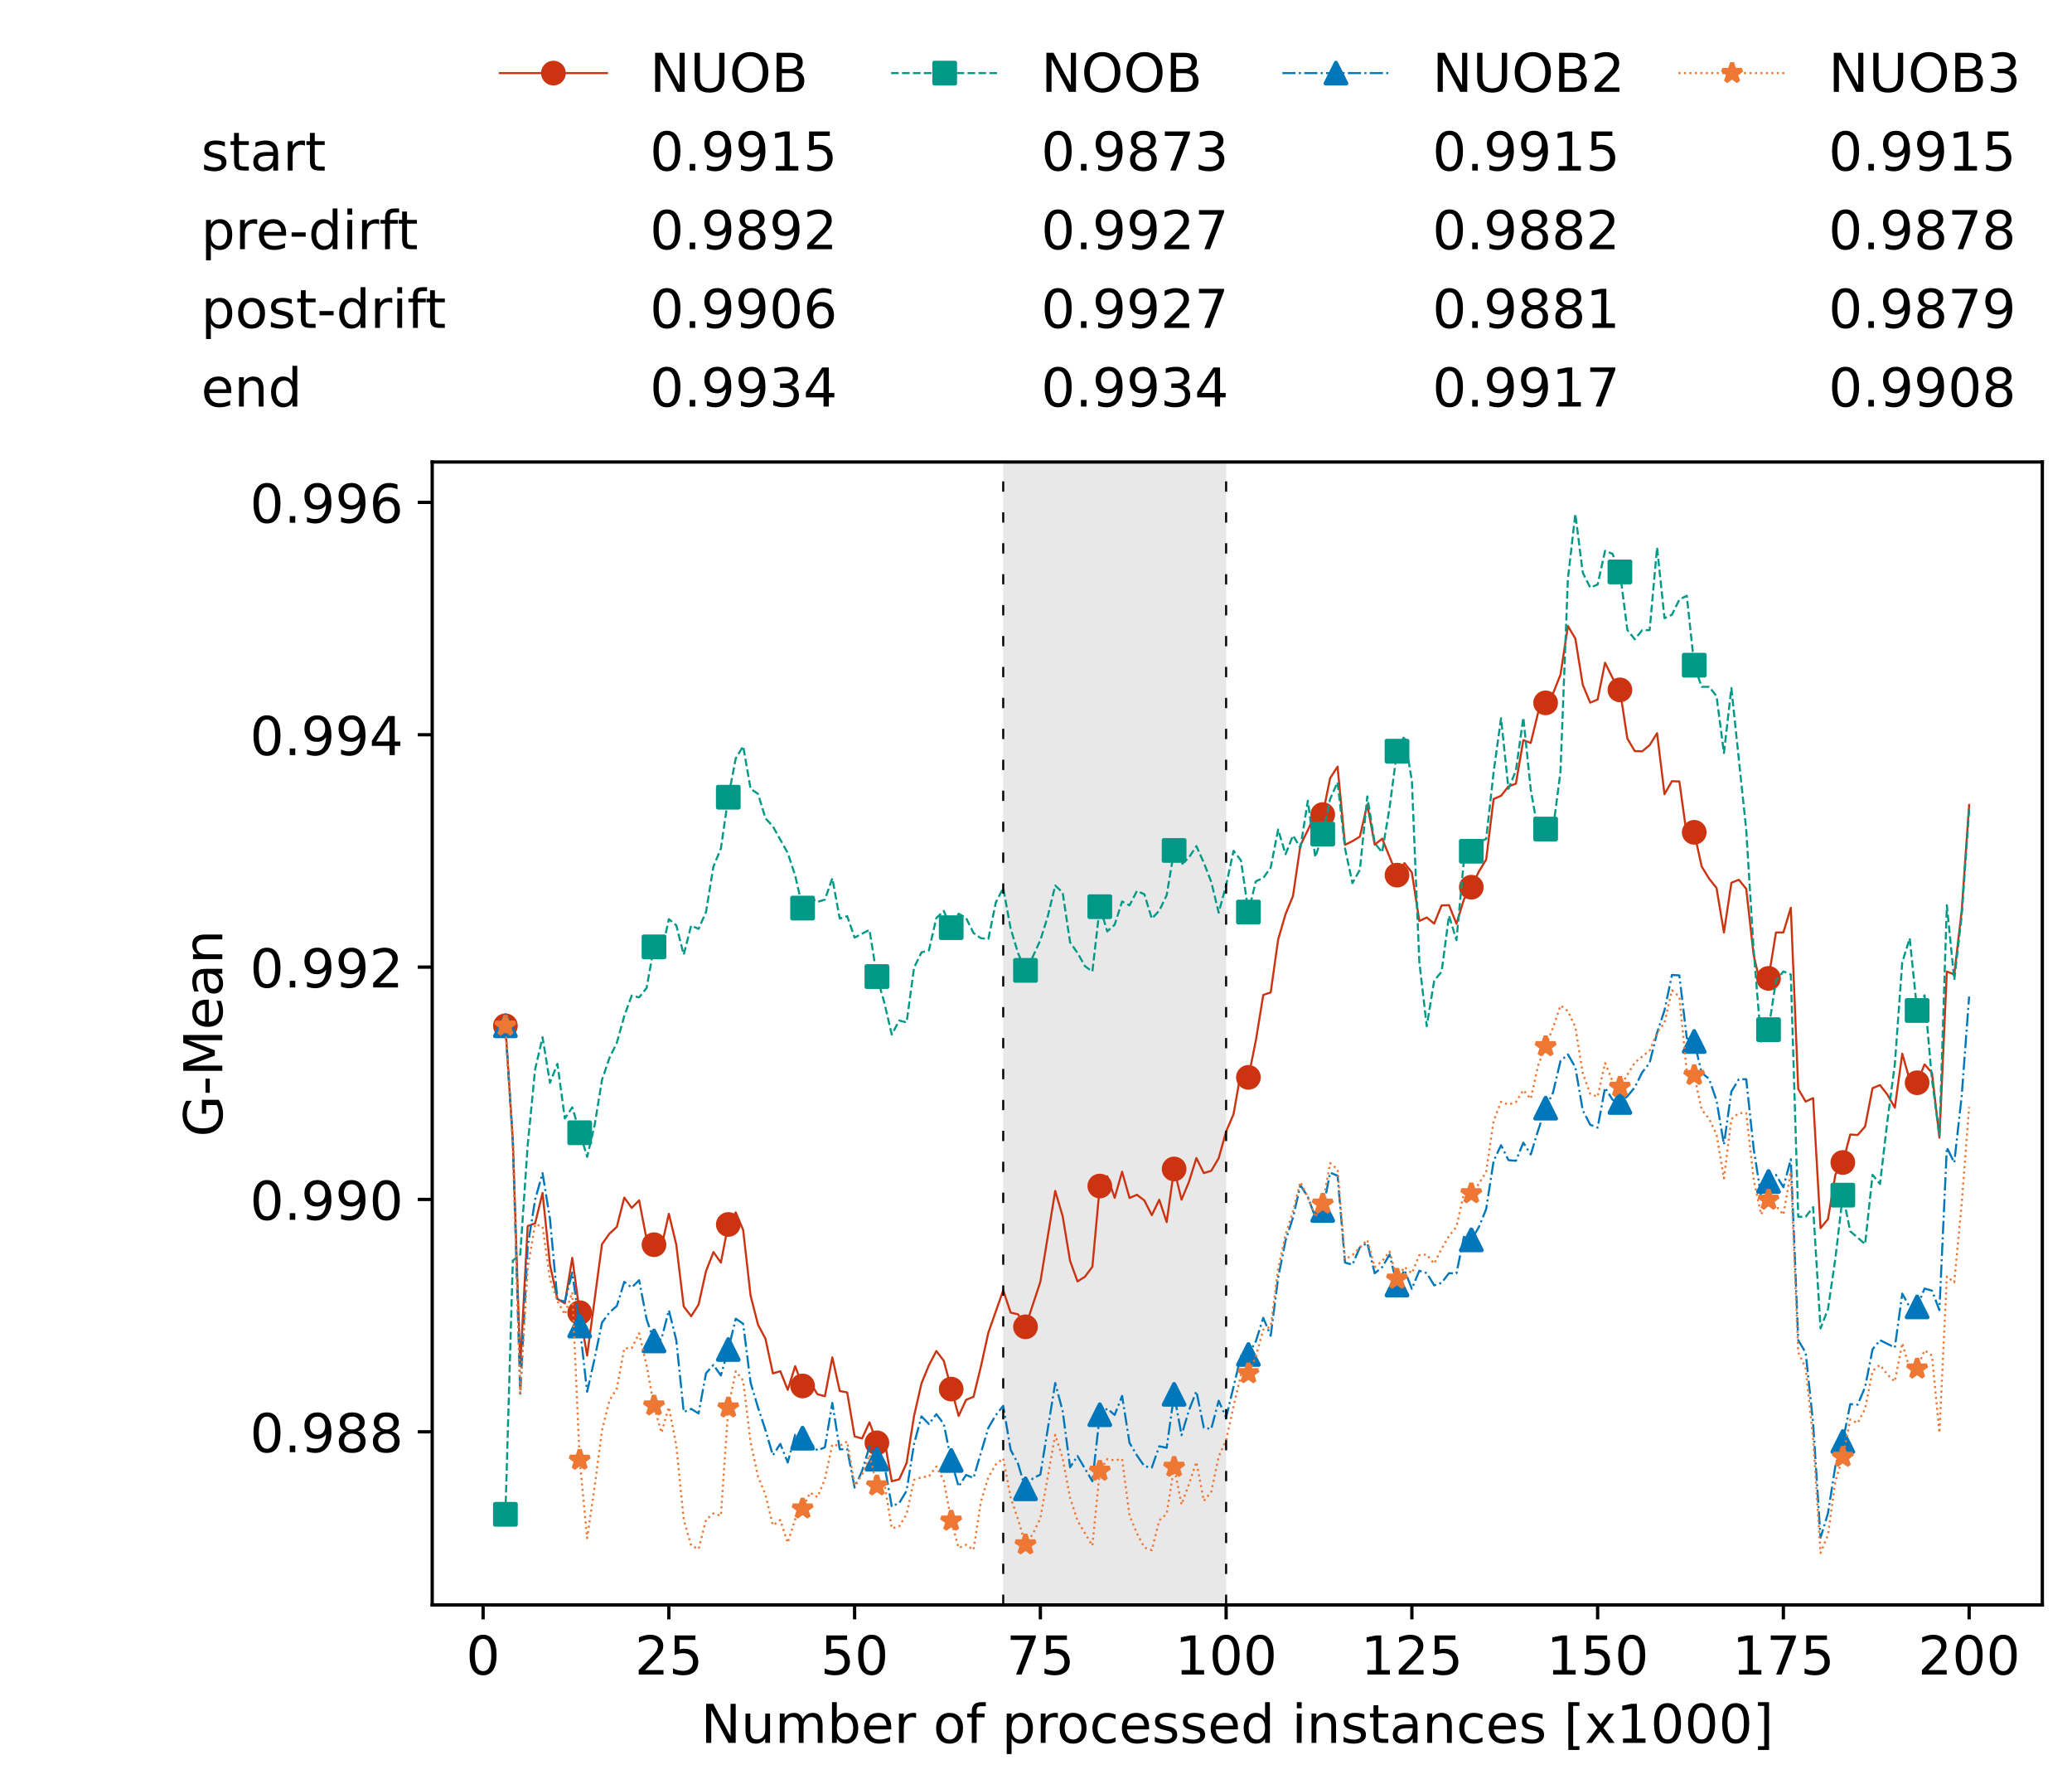 <?xml version="1.0" encoding="utf-8" standalone="no"?>
<!DOCTYPE svg PUBLIC "-//W3C//DTD SVG 1.1//EN"
  "http://www.w3.org/Graphics/SVG/1.1/DTD/svg11.dtd">
<!-- Created with matplotlib (https://matplotlib.org/) -->
<svg height="432.615pt" version="1.1" viewBox="0 0 502.65 432.615" width="502.65pt" xmlns="http://www.w3.org/2000/svg" xmlns:xlink="http://www.w3.org/1999/xlink">
 <defs>
  <style type="text/css">*{stroke-linecap:butt;stroke-linejoin:round;}</style>
 </defs>
 <g id="figure_1">
  <g id="patch_1">
   <path d="M 0 432.615 
L 502.65 432.615 
L 502.65 0 
L 0 0 
z
" style="fill:#ffffff;"/>
  </g>
  <g id="axes_1">
   <g id="patch_2">
    <path d="M 104.85 389.252 
L 495.45 389.252 
L 495.45 112.052 
L 104.85 112.052 
z
" style="fill:#ffffff;"/>
   </g>
   <g id="patch_3">
    <path clip-path="url(#p46892deadb)" d="M 297.446 389.252 
L 297.446 112.052 
L 243.372 112.052 
L 243.372 389.252 
z
" style="fill:#d3d3d3;opacity:0.5;"/>
   </g>
   <g id="matplotlib.axis_1">
    <g id="xtick_1">
     <g id="line2d_1">
      <defs>
       <path d="M 0 0 
L 0 3.5 
" id="m5320f07d0e" style="stroke:#000000;stroke-width:0.8;"/>
      </defs>
      <g>
       <use style="stroke:#000000;stroke-width:0.8;" x="117.197" xlink:href="#m5320f07d0e" y="389.252"/>
      </g>
     </g>
     <g id="text_1">
      <!-- 0 -->
      <g transform="translate(113.061 406.13)scale(0.13 -0.13)">
       <defs>
        <path d="M 31.781 66.406 
Q 24.172 66.406 20.328 58.906 
Q 16.5 51.422 16.5 36.375 
Q 16.5 21.391 20.328 13.891 
Q 24.172 6.391 31.781 6.391 
Q 39.453 6.391 43.281 13.891 
Q 47.125 21.391 47.125 36.375 
Q 47.125 51.422 43.281 58.906 
Q 39.453 66.406 31.781 66.406 
z
M 31.781 74.219 
Q 44.047 74.219 50.516 64.516 
Q 56.984 54.828 56.984 36.375 
Q 56.984 17.969 50.516 8.266 
Q 44.047 -1.422 31.781 -1.422 
Q 19.531 -1.422 13.062 8.266 
Q 6.594 17.969 6.594 36.375 
Q 6.594 54.828 13.062 64.516 
Q 19.531 74.219 31.781 74.219 
z
" id="DejaVuSans-48"/>
       </defs>
       <use xlink:href="#DejaVuSans-48"/>
      </g>
     </g>
    </g>
    <g id="xtick_2">
     <g id="line2d_2">
      <g>
       <use style="stroke:#000000;stroke-width:0.8;" x="162.259" xlink:href="#m5320f07d0e" y="389.252"/>
      </g>
     </g>
     <g id="text_2">
      <!-- 25 -->
      <g transform="translate(153.988 406.13)scale(0.13 -0.13)">
       <defs>
        <path d="M 19.188 8.297 
L 53.609 8.297 
L 53.609 0 
L 7.328 0 
L 7.328 8.297 
Q 12.938 14.109 22.625 23.891 
Q 32.328 33.688 34.812 36.531 
Q 39.547 41.844 41.422 45.531 
Q 43.312 49.219 43.312 52.781 
Q 43.312 58.594 39.234 62.25 
Q 35.156 65.922 28.609 65.922 
Q 23.969 65.922 18.812 64.312 
Q 13.672 62.703 7.812 59.422 
L 7.812 69.391 
Q 13.766 71.781 18.938 73 
Q 24.125 74.219 28.422 74.219 
Q 39.75 74.219 46.484 68.547 
Q 53.219 62.891 53.219 53.422 
Q 53.219 48.922 51.531 44.891 
Q 49.859 40.875 45.406 35.406 
Q 44.188 33.984 37.641 27.219 
Q 31.109 20.453 19.188 8.297 
z
" id="DejaVuSans-50"/>
        <path d="M 10.797 72.906 
L 49.516 72.906 
L 49.516 64.594 
L 19.828 64.594 
L 19.828 46.734 
Q 21.969 47.469 24.109 47.828 
Q 26.266 48.188 28.422 48.188 
Q 40.625 48.188 47.75 41.5 
Q 54.891 34.812 54.891 23.391 
Q 54.891 11.625 47.562 5.094 
Q 40.234 -1.422 26.906 -1.422 
Q 22.312 -1.422 17.547 -0.641 
Q 12.797 0.141 7.719 1.703 
L 7.719 11.625 
Q 12.109 9.234 16.797 8.062 
Q 21.484 6.891 26.703 6.891 
Q 35.156 6.891 40.078 11.328 
Q 45.016 15.766 45.016 23.391 
Q 45.016 31 40.078 35.438 
Q 35.156 39.891 26.703 39.891 
Q 22.75 39.891 18.812 39.016 
Q 14.891 38.141 10.797 36.281 
z
" id="DejaVuSans-53"/>
       </defs>
       <use xlink:href="#DejaVuSans-50"/>
       <use x="63.623" xlink:href="#DejaVuSans-53"/>
      </g>
     </g>
    </g>
    <g id="xtick_3">
     <g id="line2d_3">
      <g>
       <use style="stroke:#000000;stroke-width:0.8;" x="207.322" xlink:href="#m5320f07d0e" y="389.252"/>
      </g>
     </g>
     <g id="text_3">
      <!-- 50 -->
      <g transform="translate(199.05 406.13)scale(0.13 -0.13)">
       <use xlink:href="#DejaVuSans-53"/>
       <use x="63.623" xlink:href="#DejaVuSans-48"/>
      </g>
     </g>
    </g>
    <g id="xtick_4">
     <g id="line2d_4">
      <g>
       <use style="stroke:#000000;stroke-width:0.8;" x="252.384" xlink:href="#m5320f07d0e" y="389.252"/>
      </g>
     </g>
     <g id="text_4">
      <!-- 75 -->
      <g transform="translate(244.113 406.13)scale(0.13 -0.13)">
       <defs>
        <path d="M 8.203 72.906 
L 55.078 72.906 
L 55.078 68.703 
L 28.609 0 
L 18.312 0 
L 43.219 64.594 
L 8.203 64.594 
z
" id="DejaVuSans-55"/>
       </defs>
       <use xlink:href="#DejaVuSans-55"/>
       <use x="63.623" xlink:href="#DejaVuSans-53"/>
      </g>
     </g>
    </g>
    <g id="xtick_5">
     <g id="line2d_5">
      <g>
       <use style="stroke:#000000;stroke-width:0.8;" x="297.446" xlink:href="#m5320f07d0e" y="389.252"/>
      </g>
     </g>
     <g id="text_5">
      <!-- 100 -->
      <g transform="translate(285.039 406.13)scale(0.13 -0.13)">
       <defs>
        <path d="M 12.406 8.297 
L 28.516 8.297 
L 28.516 63.922 
L 10.984 60.406 
L 10.984 69.391 
L 28.422 72.906 
L 38.281 72.906 
L 38.281 8.297 
L 54.391 8.297 
L 54.391 0 
L 12.406 0 
z
" id="DejaVuSans-49"/>
       </defs>
       <use xlink:href="#DejaVuSans-49"/>
       <use x="63.623" xlink:href="#DejaVuSans-48"/>
       <use x="127.246" xlink:href="#DejaVuSans-48"/>
      </g>
     </g>
    </g>
    <g id="xtick_6">
     <g id="line2d_6">
      <g>
       <use style="stroke:#000000;stroke-width:0.8;" x="342.509" xlink:href="#m5320f07d0e" y="389.252"/>
      </g>
     </g>
     <g id="text_6">
      <!-- 125 -->
      <g transform="translate(330.102 406.13)scale(0.13 -0.13)">
       <use xlink:href="#DejaVuSans-49"/>
       <use x="63.623" xlink:href="#DejaVuSans-50"/>
       <use x="127.246" xlink:href="#DejaVuSans-53"/>
      </g>
     </g>
    </g>
    <g id="xtick_7">
     <g id="line2d_7">
      <g>
       <use style="stroke:#000000;stroke-width:0.8;" x="387.571" xlink:href="#m5320f07d0e" y="389.252"/>
      </g>
     </g>
     <g id="text_7">
      <!-- 150 -->
      <g transform="translate(375.164 406.13)scale(0.13 -0.13)">
       <use xlink:href="#DejaVuSans-49"/>
       <use x="63.623" xlink:href="#DejaVuSans-53"/>
       <use x="127.246" xlink:href="#DejaVuSans-48"/>
      </g>
     </g>
    </g>
    <g id="xtick_8">
     <g id="line2d_8">
      <g>
       <use style="stroke:#000000;stroke-width:0.8;" x="432.633" xlink:href="#m5320f07d0e" y="389.252"/>
      </g>
     </g>
     <g id="text_8">
      <!-- 175 -->
      <g transform="translate(420.226 406.13)scale(0.13 -0.13)">
       <use xlink:href="#DejaVuSans-49"/>
       <use x="63.623" xlink:href="#DejaVuSans-55"/>
       <use x="127.246" xlink:href="#DejaVuSans-53"/>
      </g>
     </g>
    </g>
    <g id="xtick_9">
     <g id="line2d_9">
      <g>
       <use style="stroke:#000000;stroke-width:0.8;" x="477.695" xlink:href="#m5320f07d0e" y="389.252"/>
      </g>
     </g>
     <g id="text_9">
      <!-- 200 -->
      <g transform="translate(465.289 406.13)scale(0.13 -0.13)">
       <use xlink:href="#DejaVuSans-50"/>
       <use x="63.623" xlink:href="#DejaVuSans-48"/>
       <use x="127.246" xlink:href="#DejaVuSans-48"/>
      </g>
     </g>
    </g>
    <g id="text_10">
     <!-- Number of processed instances [x1000] -->
     <g transform="translate(170.025 422.711)scale(0.13 -0.13)">
      <defs>
       <path d="M 9.812 72.906 
L 23.094 72.906 
L 55.422 11.922 
L 55.422 72.906 
L 64.984 72.906 
L 64.984 0 
L 51.703 0 
L 19.391 60.984 
L 19.391 0 
L 9.812 0 
z
" id="DejaVuSans-78"/>
       <path d="M 8.5 21.578 
L 8.5 54.688 
L 17.484 54.688 
L 17.484 21.922 
Q 17.484 14.156 20.5 10.266 
Q 23.531 6.391 29.594 6.391 
Q 36.859 6.391 41.078 11.031 
Q 45.312 15.672 45.312 23.688 
L 45.312 54.688 
L 54.297 54.688 
L 54.297 0 
L 45.312 0 
L 45.312 8.406 
Q 42.047 3.422 37.719 1 
Q 33.406 -1.422 27.688 -1.422 
Q 18.266 -1.422 13.375 4.438 
Q 8.5 10.297 8.5 21.578 
z
M 31.109 56 
z
" id="DejaVuSans-117"/>
       <path d="M 52 44.188 
Q 55.375 50.25 60.062 53.125 
Q 64.75 56 71.094 56 
Q 79.641 56 84.281 50.016 
Q 88.922 44.047 88.922 33.016 
L 88.922 0 
L 79.891 0 
L 79.891 32.719 
Q 79.891 40.578 77.094 44.375 
Q 74.312 48.188 68.609 48.188 
Q 61.625 48.188 57.562 43.547 
Q 53.516 38.922 53.516 30.906 
L 53.516 0 
L 44.484 0 
L 44.484 32.719 
Q 44.484 40.625 41.703 44.406 
Q 38.922 48.188 33.109 48.188 
Q 26.219 48.188 22.156 43.531 
Q 18.109 38.875 18.109 30.906 
L 18.109 0 
L 9.078 0 
L 9.078 54.688 
L 18.109 54.688 
L 18.109 46.188 
Q 21.188 51.219 25.484 53.609 
Q 29.781 56 35.688 56 
Q 41.656 56 45.828 52.969 
Q 50 49.953 52 44.188 
z
" id="DejaVuSans-109"/>
       <path d="M 48.688 27.297 
Q 48.688 37.203 44.609 42.844 
Q 40.531 48.484 33.406 48.484 
Q 26.266 48.484 22.188 42.844 
Q 18.109 37.203 18.109 27.297 
Q 18.109 17.391 22.188 11.75 
Q 26.266 6.109 33.406 6.109 
Q 40.531 6.109 44.609 11.75 
Q 48.688 17.391 48.688 27.297 
z
M 18.109 46.391 
Q 20.953 51.266 25.266 53.625 
Q 29.594 56 35.594 56 
Q 45.562 56 51.781 48.094 
Q 58.016 40.188 58.016 27.297 
Q 58.016 14.406 51.781 6.484 
Q 45.562 -1.422 35.594 -1.422 
Q 29.594 -1.422 25.266 0.953 
Q 20.953 3.328 18.109 8.203 
L 18.109 0 
L 9.078 0 
L 9.078 75.984 
L 18.109 75.984 
z
" id="DejaVuSans-98"/>
       <path d="M 56.203 29.594 
L 56.203 25.203 
L 14.891 25.203 
Q 15.484 15.922 20.484 11.062 
Q 25.484 6.203 34.422 6.203 
Q 39.594 6.203 44.453 7.469 
Q 49.312 8.734 54.109 11.281 
L 54.109 2.781 
Q 49.266 0.734 44.188 -0.344 
Q 39.109 -1.422 33.891 -1.422 
Q 20.797 -1.422 13.156 6.188 
Q 5.516 13.812 5.516 26.812 
Q 5.516 40.234 12.766 48.109 
Q 20.016 56 32.328 56 
Q 43.359 56 49.781 48.891 
Q 56.203 41.797 56.203 29.594 
z
M 47.219 32.234 
Q 47.125 39.594 43.094 43.984 
Q 39.062 48.391 32.422 48.391 
Q 24.906 48.391 20.391 44.141 
Q 15.875 39.891 15.188 32.172 
z
" id="DejaVuSans-101"/>
       <path d="M 41.109 46.297 
Q 39.594 47.172 37.812 47.578 
Q 36.031 48 33.891 48 
Q 26.266 48 22.188 43.047 
Q 18.109 38.094 18.109 28.812 
L 18.109 0 
L 9.078 0 
L 9.078 54.688 
L 18.109 54.688 
L 18.109 46.188 
Q 20.953 51.172 25.484 53.578 
Q 30.031 56 36.531 56 
Q 37.453 56 38.578 55.875 
Q 39.703 55.766 41.062 55.516 
z
" id="DejaVuSans-114"/>
       <path id="DejaVuSans-32"/>
       <path d="M 30.609 48.391 
Q 23.391 48.391 19.188 42.75 
Q 14.984 37.109 14.984 27.297 
Q 14.984 17.484 19.156 11.844 
Q 23.344 6.203 30.609 6.203 
Q 37.797 6.203 41.984 11.859 
Q 46.188 17.531 46.188 27.297 
Q 46.188 37.016 41.984 42.703 
Q 37.797 48.391 30.609 48.391 
z
M 30.609 56 
Q 42.328 56 49.016 48.375 
Q 55.719 40.766 55.719 27.297 
Q 55.719 13.875 49.016 6.219 
Q 42.328 -1.422 30.609 -1.422 
Q 18.844 -1.422 12.172 6.219 
Q 5.516 13.875 5.516 27.297 
Q 5.516 40.766 12.172 48.375 
Q 18.844 56 30.609 56 
z
" id="DejaVuSans-111"/>
       <path d="M 37.109 75.984 
L 37.109 68.5 
L 28.516 68.5 
Q 23.688 68.5 21.797 66.547 
Q 19.922 64.594 19.922 59.516 
L 19.922 54.688 
L 34.719 54.688 
L 34.719 47.703 
L 19.922 47.703 
L 19.922 0 
L 10.891 0 
L 10.891 47.703 
L 2.297 47.703 
L 2.297 54.688 
L 10.891 54.688 
L 10.891 58.5 
Q 10.891 67.625 15.141 71.797 
Q 19.391 75.984 28.609 75.984 
z
" id="DejaVuSans-102"/>
       <path d="M 18.109 8.203 
L 18.109 -20.797 
L 9.078 -20.797 
L 9.078 54.688 
L 18.109 54.688 
L 18.109 46.391 
Q 20.953 51.266 25.266 53.625 
Q 29.594 56 35.594 56 
Q 45.562 56 51.781 48.094 
Q 58.016 40.188 58.016 27.297 
Q 58.016 14.406 51.781 6.484 
Q 45.562 -1.422 35.594 -1.422 
Q 29.594 -1.422 25.266 0.953 
Q 20.953 3.328 18.109 8.203 
z
M 48.688 27.297 
Q 48.688 37.203 44.609 42.844 
Q 40.531 48.484 33.406 48.484 
Q 26.266 48.484 22.188 42.844 
Q 18.109 37.203 18.109 27.297 
Q 18.109 17.391 22.188 11.75 
Q 26.266 6.109 33.406 6.109 
Q 40.531 6.109 44.609 11.75 
Q 48.688 17.391 48.688 27.297 
z
" id="DejaVuSans-112"/>
       <path d="M 48.781 52.594 
L 48.781 44.188 
Q 44.969 46.297 41.141 47.344 
Q 37.312 48.391 33.406 48.391 
Q 24.656 48.391 19.812 42.844 
Q 14.984 37.312 14.984 27.297 
Q 14.984 17.281 19.812 11.734 
Q 24.656 6.203 33.406 6.203 
Q 37.312 6.203 41.141 7.25 
Q 44.969 8.297 48.781 10.406 
L 48.781 2.094 
Q 45.016 0.344 40.984 -0.531 
Q 36.969 -1.422 32.422 -1.422 
Q 20.062 -1.422 12.781 6.344 
Q 5.516 14.109 5.516 27.297 
Q 5.516 40.672 12.859 48.328 
Q 20.219 56 33.016 56 
Q 37.156 56 41.109 55.141 
Q 45.062 54.297 48.781 52.594 
z
" id="DejaVuSans-99"/>
       <path d="M 44.281 53.078 
L 44.281 44.578 
Q 40.484 46.531 36.375 47.5 
Q 32.281 48.484 27.875 48.484 
Q 21.188 48.484 17.844 46.438 
Q 14.5 44.391 14.5 40.281 
Q 14.5 37.156 16.891 35.375 
Q 19.281 33.594 26.516 31.984 
L 29.594 31.297 
Q 39.156 29.25 43.188 25.516 
Q 47.219 21.781 47.219 15.094 
Q 47.219 7.469 41.188 3.016 
Q 35.156 -1.422 24.609 -1.422 
Q 20.219 -1.422 15.453 -0.562 
Q 10.688 0.297 5.422 2 
L 5.422 11.281 
Q 10.406 8.688 15.234 7.391 
Q 20.062 6.109 24.812 6.109 
Q 31.156 6.109 34.562 8.281 
Q 37.984 10.453 37.984 14.406 
Q 37.984 18.062 35.516 20.016 
Q 33.062 21.969 24.703 23.781 
L 21.578 24.516 
Q 13.234 26.266 9.516 29.906 
Q 5.812 33.547 5.812 39.891 
Q 5.812 47.609 11.281 51.797 
Q 16.75 56 26.812 56 
Q 31.781 56 36.172 55.266 
Q 40.578 54.547 44.281 53.078 
z
" id="DejaVuSans-115"/>
       <path d="M 45.406 46.391 
L 45.406 75.984 
L 54.391 75.984 
L 54.391 0 
L 45.406 0 
L 45.406 8.203 
Q 42.578 3.328 38.25 0.953 
Q 33.938 -1.422 27.875 -1.422 
Q 17.969 -1.422 11.734 6.484 
Q 5.516 14.406 5.516 27.297 
Q 5.516 40.188 11.734 48.094 
Q 17.969 56 27.875 56 
Q 33.938 56 38.25 53.625 
Q 42.578 51.266 45.406 46.391 
z
M 14.797 27.297 
Q 14.797 17.391 18.875 11.75 
Q 22.953 6.109 30.078 6.109 
Q 37.203 6.109 41.297 11.75 
Q 45.406 17.391 45.406 27.297 
Q 45.406 37.203 41.297 42.844 
Q 37.203 48.484 30.078 48.484 
Q 22.953 48.484 18.875 42.844 
Q 14.797 37.203 14.797 27.297 
z
" id="DejaVuSans-100"/>
       <path d="M 9.422 54.688 
L 18.406 54.688 
L 18.406 0 
L 9.422 0 
z
M 9.422 75.984 
L 18.406 75.984 
L 18.406 64.594 
L 9.422 64.594 
z
" id="DejaVuSans-105"/>
       <path d="M 54.891 33.016 
L 54.891 0 
L 45.906 0 
L 45.906 32.719 
Q 45.906 40.484 42.875 44.328 
Q 39.844 48.188 33.797 48.188 
Q 26.516 48.188 22.312 43.547 
Q 18.109 38.922 18.109 30.906 
L 18.109 0 
L 9.078 0 
L 9.078 54.688 
L 18.109 54.688 
L 18.109 46.188 
Q 21.344 51.125 25.703 53.562 
Q 30.078 56 35.797 56 
Q 45.219 56 50.047 50.172 
Q 54.891 44.344 54.891 33.016 
z
" id="DejaVuSans-110"/>
       <path d="M 18.312 70.219 
L 18.312 54.688 
L 36.812 54.688 
L 36.812 47.703 
L 18.312 47.703 
L 18.312 18.016 
Q 18.312 11.328 20.141 9.422 
Q 21.969 7.516 27.594 7.516 
L 36.812 7.516 
L 36.812 0 
L 27.594 0 
Q 17.188 0 13.234 3.875 
Q 9.281 7.766 9.281 18.016 
L 9.281 47.703 
L 2.688 47.703 
L 2.688 54.688 
L 9.281 54.688 
L 9.281 70.219 
z
" id="DejaVuSans-116"/>
       <path d="M 34.281 27.484 
Q 23.391 27.484 19.188 25 
Q 14.984 22.516 14.984 16.5 
Q 14.984 11.719 18.141 8.906 
Q 21.297 6.109 26.703 6.109 
Q 34.188 6.109 38.703 11.406 
Q 43.219 16.703 43.219 25.484 
L 43.219 27.484 
z
M 52.203 31.203 
L 52.203 0 
L 43.219 0 
L 43.219 8.297 
Q 40.141 3.328 35.547 0.953 
Q 30.953 -1.422 24.312 -1.422 
Q 15.922 -1.422 10.953 3.297 
Q 6 8.016 6 15.922 
Q 6 25.141 12.172 29.828 
Q 18.359 34.516 30.609 34.516 
L 43.219 34.516 
L 43.219 35.406 
Q 43.219 41.609 39.141 45 
Q 35.062 48.391 27.688 48.391 
Q 23 48.391 18.547 47.266 
Q 14.109 46.141 10.016 43.891 
L 10.016 52.203 
Q 14.938 54.109 19.578 55.047 
Q 24.219 56 28.609 56 
Q 40.484 56 46.344 49.844 
Q 52.203 43.703 52.203 31.203 
z
" id="DejaVuSans-97"/>
       <path d="M 8.594 75.984 
L 29.297 75.984 
L 29.297 69 
L 17.578 69 
L 17.578 -6.203 
L 29.297 -6.203 
L 29.297 -13.188 
L 8.594 -13.188 
z
" id="DejaVuSans-91"/>
       <path d="M 54.891 54.688 
L 35.109 28.078 
L 55.906 0 
L 45.312 0 
L 29.391 21.484 
L 13.484 0 
L 2.875 0 
L 24.125 28.609 
L 4.688 54.688 
L 15.281 54.688 
L 29.781 35.203 
L 44.281 54.688 
z
" id="DejaVuSans-120"/>
       <path d="M 30.422 75.984 
L 30.422 -13.188 
L 9.719 -13.188 
L 9.719 -6.203 
L 21.391 -6.203 
L 21.391 69 
L 9.719 69 
L 9.719 75.984 
z
" id="DejaVuSans-93"/>
      </defs>
      <use xlink:href="#DejaVuSans-78"/>
      <use x="74.805" xlink:href="#DejaVuSans-117"/>
      <use x="138.184" xlink:href="#DejaVuSans-109"/>
      <use x="235.596" xlink:href="#DejaVuSans-98"/>
      <use x="299.072" xlink:href="#DejaVuSans-101"/>
      <use x="360.596" xlink:href="#DejaVuSans-114"/>
      <use x="401.709" xlink:href="#DejaVuSans-32"/>
      <use x="433.496" xlink:href="#DejaVuSans-111"/>
      <use x="494.678" xlink:href="#DejaVuSans-102"/>
      <use x="529.883" xlink:href="#DejaVuSans-32"/>
      <use x="561.67" xlink:href="#DejaVuSans-112"/>
      <use x="625.146" xlink:href="#DejaVuSans-114"/>
      <use x="664.01" xlink:href="#DejaVuSans-111"/>
      <use x="725.191" xlink:href="#DejaVuSans-99"/>
      <use x="780.172" xlink:href="#DejaVuSans-101"/>
      <use x="841.695" xlink:href="#DejaVuSans-115"/>
      <use x="893.795" xlink:href="#DejaVuSans-115"/>
      <use x="945.895" xlink:href="#DejaVuSans-101"/>
      <use x="1007.418" xlink:href="#DejaVuSans-100"/>
      <use x="1070.895" xlink:href="#DejaVuSans-32"/>
      <use x="1102.682" xlink:href="#DejaVuSans-105"/>
      <use x="1130.465" xlink:href="#DejaVuSans-110"/>
      <use x="1193.844" xlink:href="#DejaVuSans-115"/>
      <use x="1245.943" xlink:href="#DejaVuSans-116"/>
      <use x="1285.152" xlink:href="#DejaVuSans-97"/>
      <use x="1346.432" xlink:href="#DejaVuSans-110"/>
      <use x="1409.811" xlink:href="#DejaVuSans-99"/>
      <use x="1464.791" xlink:href="#DejaVuSans-101"/>
      <use x="1526.314" xlink:href="#DejaVuSans-115"/>
      <use x="1578.414" xlink:href="#DejaVuSans-32"/>
      <use x="1610.201" xlink:href="#DejaVuSans-91"/>
      <use x="1649.215" xlink:href="#DejaVuSans-120"/>
      <use x="1708.395" xlink:href="#DejaVuSans-49"/>
      <use x="1772.018" xlink:href="#DejaVuSans-48"/>
      <use x="1835.641" xlink:href="#DejaVuSans-48"/>
      <use x="1899.264" xlink:href="#DejaVuSans-48"/>
      <use x="1962.887" xlink:href="#DejaVuSans-93"/>
     </g>
    </g>
   </g>
   <g id="matplotlib.axis_2">
    <g id="ytick_1">
     <g id="line2d_10">
      <defs>
       <path d="M 0 0 
L -3.5 0 
" id="m78c1ca7a0e" style="stroke:#000000;stroke-width:0.8;"/>
      </defs>
      <g>
       <use style="stroke:#000000;stroke-width:0.8;" x="104.85" xlink:href="#m78c1ca7a0e" y="347.265"/>
      </g>
     </g>
     <g id="text_11">
      <!-- 0.988 -->
      <g transform="translate(60.633 352.204)scale(0.13 -0.13)">
       <defs>
        <path d="M 10.688 12.406 
L 21 12.406 
L 21 0 
L 10.688 0 
z
" id="DejaVuSans-46"/>
        <path d="M 10.984 1.516 
L 10.984 10.5 
Q 14.703 8.734 18.5 7.812 
Q 22.312 6.891 25.984 6.891 
Q 35.75 6.891 40.891 13.453 
Q 46.047 20.016 46.781 33.406 
Q 43.953 29.203 39.594 26.953 
Q 35.25 24.703 29.984 24.703 
Q 19.047 24.703 12.672 31.312 
Q 6.297 37.938 6.297 49.422 
Q 6.297 60.641 12.938 67.422 
Q 19.578 74.219 30.609 74.219 
Q 43.266 74.219 49.922 64.516 
Q 56.594 54.828 56.594 36.375 
Q 56.594 19.141 48.406 8.859 
Q 40.234 -1.422 26.422 -1.422 
Q 22.703 -1.422 18.891 -0.688 
Q 15.094 0.047 10.984 1.516 
z
M 30.609 32.422 
Q 37.25 32.422 41.125 36.953 
Q 45.016 41.5 45.016 49.422 
Q 45.016 57.281 41.125 61.844 
Q 37.25 66.406 30.609 66.406 
Q 23.969 66.406 20.094 61.844 
Q 16.219 57.281 16.219 49.422 
Q 16.219 41.5 20.094 36.953 
Q 23.969 32.422 30.609 32.422 
z
" id="DejaVuSans-57"/>
        <path d="M 31.781 34.625 
Q 24.75 34.625 20.719 30.859 
Q 16.703 27.094 16.703 20.516 
Q 16.703 13.922 20.719 10.156 
Q 24.75 6.391 31.781 6.391 
Q 38.812 6.391 42.859 10.172 
Q 46.922 13.969 46.922 20.516 
Q 46.922 27.094 42.891 30.859 
Q 38.875 34.625 31.781 34.625 
z
M 21.922 38.812 
Q 15.578 40.375 12.031 44.719 
Q 8.5 49.078 8.5 55.328 
Q 8.5 64.062 14.719 69.141 
Q 20.953 74.219 31.781 74.219 
Q 42.672 74.219 48.875 69.141 
Q 55.078 64.062 55.078 55.328 
Q 55.078 49.078 51.531 44.719 
Q 48 40.375 41.703 38.812 
Q 48.828 37.156 52.797 32.312 
Q 56.781 27.484 56.781 20.516 
Q 56.781 9.906 50.312 4.234 
Q 43.844 -1.422 31.781 -1.422 
Q 19.734 -1.422 13.25 4.234 
Q 6.781 9.906 6.781 20.516 
Q 6.781 27.484 10.781 32.312 
Q 14.797 37.156 21.922 38.812 
z
M 18.312 54.391 
Q 18.312 48.734 21.844 45.562 
Q 25.391 42.391 31.781 42.391 
Q 38.141 42.391 41.719 45.562 
Q 45.312 48.734 45.312 54.391 
Q 45.312 60.062 41.719 63.234 
Q 38.141 66.406 31.781 66.406 
Q 25.391 66.406 21.844 63.234 
Q 18.312 60.062 18.312 54.391 
z
" id="DejaVuSans-56"/>
       </defs>
       <use xlink:href="#DejaVuSans-48"/>
       <use x="63.623" xlink:href="#DejaVuSans-46"/>
       <use x="95.41" xlink:href="#DejaVuSans-57"/>
       <use x="159.033" xlink:href="#DejaVuSans-56"/>
       <use x="222.656" xlink:href="#DejaVuSans-56"/>
      </g>
     </g>
    </g>
    <g id="ytick_2">
     <g id="line2d_11">
      <g>
       <use style="stroke:#000000;stroke-width:0.8;" x="104.85" xlink:href="#m78c1ca7a0e" y="290.91"/>
      </g>
     </g>
     <g id="text_12">
      <!-- 0.990 -->
      <g transform="translate(60.633 295.849)scale(0.13 -0.13)">
       <use xlink:href="#DejaVuSans-48"/>
       <use x="63.623" xlink:href="#DejaVuSans-46"/>
       <use x="95.41" xlink:href="#DejaVuSans-57"/>
       <use x="159.033" xlink:href="#DejaVuSans-57"/>
       <use x="222.656" xlink:href="#DejaVuSans-48"/>
      </g>
     </g>
    </g>
    <g id="ytick_3">
     <g id="line2d_12">
      <g>
       <use style="stroke:#000000;stroke-width:0.8;" x="104.85" xlink:href="#m78c1ca7a0e" y="234.555"/>
      </g>
     </g>
     <g id="text_13">
      <!-- 0.992 -->
      <g transform="translate(60.633 239.494)scale(0.13 -0.13)">
       <use xlink:href="#DejaVuSans-48"/>
       <use x="63.623" xlink:href="#DejaVuSans-46"/>
       <use x="95.41" xlink:href="#DejaVuSans-57"/>
       <use x="159.033" xlink:href="#DejaVuSans-57"/>
       <use x="222.656" xlink:href="#DejaVuSans-50"/>
      </g>
     </g>
    </g>
    <g id="ytick_4">
     <g id="line2d_13">
      <g>
       <use style="stroke:#000000;stroke-width:0.8;" x="104.85" xlink:href="#m78c1ca7a0e" y="178.2"/>
      </g>
     </g>
     <g id="text_14">
      <!-- 0.994 -->
      <g transform="translate(60.633 183.139)scale(0.13 -0.13)">
       <defs>
        <path d="M 37.797 64.312 
L 12.891 25.391 
L 37.797 25.391 
z
M 35.203 72.906 
L 47.609 72.906 
L 47.609 25.391 
L 58.016 25.391 
L 58.016 17.188 
L 47.609 17.188 
L 47.609 0 
L 37.797 0 
L 37.797 17.188 
L 4.891 17.188 
L 4.891 26.703 
z
" id="DejaVuSans-52"/>
       </defs>
       <use xlink:href="#DejaVuSans-48"/>
       <use x="63.623" xlink:href="#DejaVuSans-46"/>
       <use x="95.41" xlink:href="#DejaVuSans-57"/>
       <use x="159.033" xlink:href="#DejaVuSans-57"/>
       <use x="222.656" xlink:href="#DejaVuSans-52"/>
      </g>
     </g>
    </g>
    <g id="ytick_5">
     <g id="line2d_14">
      <g>
       <use style="stroke:#000000;stroke-width:0.8;" x="104.85" xlink:href="#m78c1ca7a0e" y="121.845"/>
      </g>
     </g>
     <g id="text_15">
      <!-- 0.996 -->
      <g transform="translate(60.633 126.784)scale(0.13 -0.13)">
       <defs>
        <path d="M 33.016 40.375 
Q 26.375 40.375 22.484 35.828 
Q 18.609 31.297 18.609 23.391 
Q 18.609 15.531 22.484 10.953 
Q 26.375 6.391 33.016 6.391 
Q 39.656 6.391 43.531 10.953 
Q 47.406 15.531 47.406 23.391 
Q 47.406 31.297 43.531 35.828 
Q 39.656 40.375 33.016 40.375 
z
M 52.594 71.297 
L 52.594 62.312 
Q 48.875 64.062 45.094 64.984 
Q 41.312 65.922 37.594 65.922 
Q 27.828 65.922 22.672 59.328 
Q 17.531 52.734 16.797 39.406 
Q 19.672 43.656 24.016 45.922 
Q 28.375 48.188 33.594 48.188 
Q 44.578 48.188 50.953 41.516 
Q 57.328 34.859 57.328 23.391 
Q 57.328 12.156 50.688 5.359 
Q 44.047 -1.422 33.016 -1.422 
Q 20.359 -1.422 13.672 8.266 
Q 6.984 17.969 6.984 36.375 
Q 6.984 53.656 15.188 63.938 
Q 23.391 74.219 37.203 74.219 
Q 40.922 74.219 44.703 73.484 
Q 48.484 72.75 52.594 71.297 
z
" id="DejaVuSans-54"/>
       </defs>
       <use xlink:href="#DejaVuSans-48"/>
       <use x="63.623" xlink:href="#DejaVuSans-46"/>
       <use x="95.41" xlink:href="#DejaVuSans-57"/>
       <use x="159.033" xlink:href="#DejaVuSans-57"/>
       <use x="222.656" xlink:href="#DejaVuSans-54"/>
      </g>
     </g>
    </g>
    <g id="text_16">
     <!-- G-Mean -->
     <g transform="translate(53.93 275.744)rotate(-90)scale(0.13 -0.13)">
      <defs>
       <path d="M 59.516 10.406 
L 59.516 29.984 
L 43.406 29.984 
L 43.406 38.094 
L 69.281 38.094 
L 69.281 6.781 
Q 63.578 2.734 56.688 0.656 
Q 49.812 -1.422 42 -1.422 
Q 24.906 -1.422 15.25 8.562 
Q 5.609 18.562 5.609 36.375 
Q 5.609 54.25 15.25 64.234 
Q 24.906 74.219 42 74.219 
Q 49.125 74.219 55.547 72.453 
Q 61.969 70.703 67.391 67.281 
L 67.391 56.781 
Q 61.922 61.422 55.766 63.766 
Q 49.609 66.109 42.828 66.109 
Q 29.438 66.109 22.719 58.641 
Q 16.016 51.172 16.016 36.375 
Q 16.016 21.625 22.719 14.156 
Q 29.438 6.688 42.828 6.688 
Q 48.047 6.688 52.141 7.594 
Q 56.25 8.5 59.516 10.406 
z
" id="DejaVuSans-71"/>
       <path d="M 4.891 31.391 
L 31.203 31.391 
L 31.203 23.391 
L 4.891 23.391 
z
" id="DejaVuSans-45"/>
       <path d="M 9.812 72.906 
L 24.516 72.906 
L 43.109 23.297 
L 61.812 72.906 
L 76.516 72.906 
L 76.516 0 
L 66.891 0 
L 66.891 64.016 
L 48.094 14.016 
L 38.188 14.016 
L 19.391 64.016 
L 19.391 0 
L 9.812 0 
z
" id="DejaVuSans-77"/>
      </defs>
      <use xlink:href="#DejaVuSans-71"/>
      <use x="77.49" xlink:href="#DejaVuSans-45"/>
      <use x="113.574" xlink:href="#DejaVuSans-77"/>
      <use x="199.854" xlink:href="#DejaVuSans-101"/>
      <use x="261.377" xlink:href="#DejaVuSans-97"/>
      <use x="322.656" xlink:href="#DejaVuSans-110"/>
     </g>
    </g>
   </g>
   <g id="line2d_15"/>
   <g id="line2d_16"/>
   <g id="line2d_17"/>
   <g id="line2d_18"/>
   <g id="line2d_19"/>
   <g id="line2d_20">
    <path clip-path="url(#p46892deadb)" d="M 122.605 248.788 
L 124.407 276.688 
L 126.21 331.339 
L 128.012 297.355 
L 129.815 296.703 
L 131.617 289.313 
L 133.419 306.721 
L 135.222 315.024 
L 137.024 316.107 
L 138.827 305.067 
L 140.629 318.364 
L 142.432 328.783 
L 146.037 301.761 
L 147.839 299.22 
L 149.642 297.543 
L 151.444 290.452 
L 153.247 292.958 
L 155.049 291.129 
L 156.852 300.545 
L 158.654 301.884 
L 160.457 302.458 
L 162.259 294.387 
L 164.062 301.882 
L 165.864 316.858 
L 167.667 319.232 
L 169.469 316.423 
L 171.272 308.307 
L 173.074 303.671 
L 174.877 306.225 
L 176.679 296.977 
L 178.482 294.036 
L 180.284 298.334 
L 182.087 314.26 
L 183.889 321.295 
L 185.692 324.682 
L 187.494 333.095 
L 189.297 332.57 
L 191.099 337.086 
L 192.902 331.344 
L 194.704 336.137 
L 196.507 335.211 
L 198.309 338.156 
L 200.112 338.63 
L 201.914 329.212 
L 203.717 337.363 
L 205.519 337.718 
L 207.322 348.375 
L 209.124 348.893 
L 210.927 344.957 
L 212.729 349.93 
L 214.532 349.176 
L 216.334 359.255 
L 218.137 358.791 
L 219.939 354.819 
L 221.742 343.412 
L 223.544 335.514 
L 225.347 331.114 
L 227.149 327.667 
L 228.952 330.043 
L 232.557 343.412 
L 234.359 339.514 
L 236.162 338.769 
L 237.964 331.409 
L 239.767 323.21 
L 243.372 312.952 
L 245.174 318.349 
L 246.976 318.773 
L 248.779 321.798 
L 252.384 310.882 
L 255.989 288.835 
L 257.791 294.962 
L 259.594 305.825 
L 261.396 310.788 
L 263.199 309.648 
L 265.001 307.219 
L 266.804 287.653 
L 268.606 285.282 
L 270.409 290.511 
L 272.211 284.183 
L 274.014 290.553 
L 275.816 289.77 
L 277.619 291.16 
L 279.421 294.724 
L 281.224 290.971 
L 283.026 296.4 
L 284.829 283.513 
L 286.631 290.969 
L 288.434 286.63 
L 290.236 280.862 
L 292.039 284.525 
L 293.841 283.956 
L 295.644 280.901 
L 297.446 274.423 
L 299.249 270.213 
L 301.051 259.958 
L 302.854 261.296 
L 304.656 252.38 
L 306.459 241.31 
L 308.261 240.693 
L 310.064 227.884 
L 311.866 221.694 
L 313.669 217.296 
L 315.471 204.996 
L 317.274 201.331 
L 319.076 197.397 
L 320.879 197.561 
L 322.681 188.718 
L 324.484 185.934 
L 326.286 204.9 
L 328.089 204.011 
L 329.891 202.92 
L 331.694 195.122 
L 333.496 204.872 
L 335.299 203.397 
L 338.904 212.254 
L 340.706 209.323 
L 342.509 211.605 
L 344.311 223.371 
L 346.114 222.525 
L 347.916 224.004 
L 349.719 219.592 
L 351.521 219.535 
L 353.324 224.038 
L 355.126 218.148 
L 356.928 215.178 
L 358.731 211.422 
L 360.533 208.471 
L 362.336 193.793 
L 364.138 193.003 
L 365.941 190.733 
L 367.743 190.075 
L 369.546 179.503 
L 371.348 180.179 
L 373.151 172.768 
L 376.756 168.196 
L 378.558 163.636 
L 380.361 151.829 
L 382.163 154.874 
L 383.966 166.086 
L 385.768 170.417 
L 387.571 169.656 
L 389.373 160.728 
L 391.176 164.399 
L 392.978 167.318 
L 394.781 179.121 
L 396.583 182.166 
L 398.386 182.223 
L 400.188 180.713 
L 401.991 177.822 
L 403.793 192.619 
L 405.596 189.466 
L 407.398 189.536 
L 409.201 202.572 
L 411.003 201.866 
L 412.806 210.14 
L 414.608 213.095 
L 416.411 215.358 
L 418.213 226.171 
L 420.016 214.103 
L 421.818 213.373 
L 423.621 215.578 
L 425.423 231.663 
L 427.226 239.402 
L 429.028 237.291 
L 430.831 226.167 
L 432.633 226.148 
L 434.436 220.16 
L 436.238 264.139 
L 438.041 267.162 
L 439.843 266.331 
L 441.646 297.869 
L 443.448 295.693 
L 445.251 284.857 
L 447.053 281.945 
L 448.856 275.16 
L 450.658 275.27 
L 452.461 273.211 
L 454.263 263.917 
L 456.066 263.167 
L 457.868 265.482 
L 459.671 268.645 
L 461.473 255.558 
L 463.276 261.931 
L 465.078 262.602 
L 466.881 258.158 
L 468.683 260.209 
L 470.485 275.928 
L 472.288 235.643 
L 474.09 236.34 
L 475.893 220.834 
L 477.695 195.228 
L 477.695 195.228 
" style="fill:none;stroke:#cc3311;stroke-linecap:square;stroke-width:0.5;"/>
    <defs>
     <path d="M 0 2.5 
C 0.663 2.5 1.299 2.237 1.768 1.768 
C 2.237 1.299 2.5 0.663 2.5 0 
C 2.5 -0.663 2.237 -1.299 1.768 -1.768 
C 1.299 -2.237 0.663 -2.5 0 -2.5 
C -0.663 -2.5 -1.299 -2.237 -1.768 -1.768 
C -2.237 -1.299 -2.5 -0.663 -2.5 0 
C -2.5 0.663 -2.237 1.299 -1.768 1.768 
C -1.299 2.237 -0.663 2.5 0 2.5 
z
" id="meaa6f6d8f2" style="stroke:#cc3311;"/>
    </defs>
    <g clip-path="url(#p46892deadb)">
     <use style="fill:#cc3311;stroke:#cc3311;" x="122.605" xlink:href="#meaa6f6d8f2" y="248.788"/>
     <use style="fill:#cc3311;stroke:#cc3311;" x="140.629" xlink:href="#meaa6f6d8f2" y="318.364"/>
     <use style="fill:#cc3311;stroke:#cc3311;" x="158.654" xlink:href="#meaa6f6d8f2" y="301.884"/>
     <use style="fill:#cc3311;stroke:#cc3311;" x="176.679" xlink:href="#meaa6f6d8f2" y="296.977"/>
     <use style="fill:#cc3311;stroke:#cc3311;" x="194.704" xlink:href="#meaa6f6d8f2" y="336.137"/>
     <use style="fill:#cc3311;stroke:#cc3311;" x="212.729" xlink:href="#meaa6f6d8f2" y="349.93"/>
     <use style="fill:#cc3311;stroke:#cc3311;" x="230.754" xlink:href="#meaa6f6d8f2" y="336.902"/>
     <use style="fill:#cc3311;stroke:#cc3311;" x="248.779" xlink:href="#meaa6f6d8f2" y="321.798"/>
     <use style="fill:#cc3311;stroke:#cc3311;" x="266.804" xlink:href="#meaa6f6d8f2" y="287.653"/>
     <use style="fill:#cc3311;stroke:#cc3311;" x="284.829" xlink:href="#meaa6f6d8f2" y="283.513"/>
     <use style="fill:#cc3311;stroke:#cc3311;" x="302.854" xlink:href="#meaa6f6d8f2" y="261.296"/>
     <use style="fill:#cc3311;stroke:#cc3311;" x="320.879" xlink:href="#meaa6f6d8f2" y="197.561"/>
     <use style="fill:#cc3311;stroke:#cc3311;" x="338.904" xlink:href="#meaa6f6d8f2" y="212.254"/>
     <use style="fill:#cc3311;stroke:#cc3311;" x="356.928" xlink:href="#meaa6f6d8f2" y="215.178"/>
     <use style="fill:#cc3311;stroke:#cc3311;" x="374.953" xlink:href="#meaa6f6d8f2" y="170.465"/>
     <use style="fill:#cc3311;stroke:#cc3311;" x="392.978" xlink:href="#meaa6f6d8f2" y="167.318"/>
     <use style="fill:#cc3311;stroke:#cc3311;" x="411.003" xlink:href="#meaa6f6d8f2" y="201.866"/>
     <use style="fill:#cc3311;stroke:#cc3311;" x="429.028" xlink:href="#meaa6f6d8f2" y="237.291"/>
     <use style="fill:#cc3311;stroke:#cc3311;" x="447.053" xlink:href="#meaa6f6d8f2" y="281.945"/>
     <use style="fill:#cc3311;stroke:#cc3311;" x="465.078" xlink:href="#meaa6f6d8f2" y="262.602"/>
    </g>
   </g>
   <g id="line2d_21"/>
   <g id="line2d_22"/>
   <g id="line2d_23"/>
   <g id="line2d_24"/>
   <g id="line2d_25">
    <path clip-path="url(#p46892deadb)" d="M 122.605 367.272 
L 124.407 305.743 
L 126.21 304.25 
L 128.012 277.726 
L 129.815 259.361 
L 131.617 251.549 
L 133.419 262.63 
L 135.222 258.005 
L 137.024 271.271 
L 138.827 268.564 
L 142.432 280.573 
L 144.234 273.009 
L 146.037 261.921 
L 147.839 256.609 
L 149.642 252.895 
L 151.444 246.422 
L 153.247 241.46 
L 155.049 241.895 
L 156.852 239.626 
L 158.654 229.647 
L 160.457 231.168 
L 162.259 222.923 
L 164.062 224.425 
L 165.864 231.545 
L 167.667 224.48 
L 169.469 225.293 
L 171.272 221.192 
L 173.074 210.16 
L 174.877 205.797 
L 176.679 193.356 
L 178.482 183.952 
L 180.284 180.976 
L 182.087 191.324 
L 183.889 192.528 
L 185.692 198.449 
L 187.494 200.427 
L 191.099 206.879 
L 192.902 212.331 
L 194.704 220.237 
L 196.507 217.726 
L 198.309 218.749 
L 200.112 218.196 
L 201.914 213.001 
L 203.717 222.775 
L 205.519 222.201 
L 207.322 227.399 
L 210.927 225.51 
L 212.729 236.851 
L 214.532 243.183 
L 216.334 250.925 
L 218.137 247.515 
L 219.939 247.969 
L 221.742 234.701 
L 223.544 230.978 
L 225.347 230.491 
L 227.149 222.646 
L 228.952 220.937 
L 230.754 224.992 
L 232.557 221.608 
L 234.359 222.637 
L 236.162 226.274 
L 237.964 227.555 
L 239.767 227.718 
L 241.569 218.905 
L 243.372 215.372 
L 245.174 225.189 
L 246.976 231.188 
L 248.779 235.351 
L 250.581 231.973 
L 252.384 228.017 
L 254.186 222.236 
L 255.989 214.771 
L 257.791 216.463 
L 259.594 228.544 
L 261.396 231.123 
L 263.199 234.314 
L 265.001 235.645 
L 266.804 219.905 
L 268.606 225.9 
L 270.409 224.267 
L 272.211 218.638 
L 274.014 219.581 
L 275.816 216.065 
L 277.619 216.895 
L 279.421 222.813 
L 281.224 220.877 
L 283.026 217.116 
L 284.829 206.263 
L 286.631 209.662 
L 288.434 207.968 
L 290.236 205.211 
L 292.039 209.242 
L 293.841 213.897 
L 295.644 221.359 
L 297.446 214.685 
L 299.249 206.338 
L 301.051 208.694 
L 302.854 221.199 
L 304.656 213.751 
L 306.459 212.933 
L 308.261 210.421 
L 310.064 201.185 
L 311.866 207.172 
L 313.669 202.626 
L 315.471 205.623 
L 317.274 194.204 
L 319.076 207.905 
L 320.879 202.289 
L 322.681 193.774 
L 324.484 189.7 
L 326.286 205.754 
L 328.089 214.197 
L 329.891 210.962 
L 331.694 193.16 
L 333.496 204.484 
L 335.299 206.721 
L 337.101 195.866 
L 338.904 182.179 
L 340.706 178.486 
L 342.509 189.386 
L 344.311 233.253 
L 346.114 248.892 
L 347.916 237.871 
L 349.719 235.66 
L 351.521 222.056 
L 353.324 228.013 
L 355.126 208.673 
L 358.731 204.212 
L 360.533 203.482 
L 362.336 187.29 
L 364.138 174.21 
L 365.941 191.321 
L 367.743 186.887 
L 369.546 174.012 
L 371.348 191.52 
L 373.151 201.831 
L 374.953 201.072 
L 376.756 201.058 
L 378.558 187.149 
L 380.361 140.319 
L 382.163 124.652 
L 383.966 138.867 
L 385.768 142.52 
L 387.571 141.77 
L 389.373 133.597 
L 391.176 134.312 
L 392.978 138.716 
L 394.781 152.781 
L 396.583 155.048 
L 398.386 152.838 
L 400.188 152.833 
L 401.991 132.778 
L 403.793 149.924 
L 405.596 149.091 
L 407.398 145.42 
L 409.201 144.485 
L 411.003 161.332 
L 412.806 166.579 
L 414.608 166.576 
L 416.411 168.8 
L 418.213 182.636 
L 420.016 166.885 
L 423.621 201.262 
L 425.423 230.463 
L 427.226 252.634 
L 429.028 249.732 
L 430.831 237.861 
L 432.633 235.61 
L 434.436 236.34 
L 436.238 295.099 
L 438.041 295.113 
L 439.843 292.763 
L 441.646 322.181 
L 443.448 317.528 
L 445.251 305.182 
L 447.053 289.864 
L 448.856 298.616 
L 452.461 301.749 
L 454.263 284.935 
L 456.066 287.149 
L 457.868 271.87 
L 459.671 258.113 
L 461.473 233.391 
L 463.276 227.567 
L 465.078 245.078 
L 466.881 241.381 
L 468.683 261.904 
L 470.485 275.347 
L 472.288 219.546 
L 474.09 237.636 
L 475.893 222.083 
L 477.695 196.364 
L 477.695 196.364 
" style="fill:none;stroke:#009988;stroke-dasharray:1.85,0.8;stroke-dashoffset:0;stroke-width:0.5;"/>
    <defs>
     <path d="M -2.5 2.5 
L 2.5 2.5 
L 2.5 -2.5 
L -2.5 -2.5 
z
" id="m613bef6cd0" style="stroke:#009988;stroke-linejoin:miter;"/>
    </defs>
    <g clip-path="url(#p46892deadb)">
     <use style="fill:#009988;stroke:#009988;stroke-linejoin:miter;" x="122.605" xlink:href="#m613bef6cd0" y="367.272"/>
     <use style="fill:#009988;stroke:#009988;stroke-linejoin:miter;" x="140.629" xlink:href="#m613bef6cd0" y="274.725"/>
     <use style="fill:#009988;stroke:#009988;stroke-linejoin:miter;" x="158.654" xlink:href="#m613bef6cd0" y="229.647"/>
     <use style="fill:#009988;stroke:#009988;stroke-linejoin:miter;" x="176.679" xlink:href="#m613bef6cd0" y="193.356"/>
     <use style="fill:#009988;stroke:#009988;stroke-linejoin:miter;" x="194.704" xlink:href="#m613bef6cd0" y="220.237"/>
     <use style="fill:#009988;stroke:#009988;stroke-linejoin:miter;" x="212.729" xlink:href="#m613bef6cd0" y="236.851"/>
     <use style="fill:#009988;stroke:#009988;stroke-linejoin:miter;" x="230.754" xlink:href="#m613bef6cd0" y="224.992"/>
     <use style="fill:#009988;stroke:#009988;stroke-linejoin:miter;" x="248.779" xlink:href="#m613bef6cd0" y="235.351"/>
     <use style="fill:#009988;stroke:#009988;stroke-linejoin:miter;" x="266.804" xlink:href="#m613bef6cd0" y="219.905"/>
     <use style="fill:#009988;stroke:#009988;stroke-linejoin:miter;" x="284.829" xlink:href="#m613bef6cd0" y="206.263"/>
     <use style="fill:#009988;stroke:#009988;stroke-linejoin:miter;" x="302.854" xlink:href="#m613bef6cd0" y="221.199"/>
     <use style="fill:#009988;stroke:#009988;stroke-linejoin:miter;" x="320.879" xlink:href="#m613bef6cd0" y="202.289"/>
     <use style="fill:#009988;stroke:#009988;stroke-linejoin:miter;" x="338.904" xlink:href="#m613bef6cd0" y="182.179"/>
     <use style="fill:#009988;stroke:#009988;stroke-linejoin:miter;" x="356.928" xlink:href="#m613bef6cd0" y="206.456"/>
     <use style="fill:#009988;stroke:#009988;stroke-linejoin:miter;" x="374.953" xlink:href="#m613bef6cd0" y="201.072"/>
     <use style="fill:#009988;stroke:#009988;stroke-linejoin:miter;" x="392.978" xlink:href="#m613bef6cd0" y="138.716"/>
     <use style="fill:#009988;stroke:#009988;stroke-linejoin:miter;" x="411.003" xlink:href="#m613bef6cd0" y="161.332"/>
     <use style="fill:#009988;stroke:#009988;stroke-linejoin:miter;" x="429.028" xlink:href="#m613bef6cd0" y="249.732"/>
     <use style="fill:#009988;stroke:#009988;stroke-linejoin:miter;" x="447.053" xlink:href="#m613bef6cd0" y="289.864"/>
     <use style="fill:#009988;stroke:#009988;stroke-linejoin:miter;" x="465.078" xlink:href="#m613bef6cd0" y="245.078"/>
    </g>
   </g>
   <g id="line2d_26"/>
   <g id="line2d_27"/>
   <g id="line2d_28"/>
   <g id="line2d_29"/>
   <g id="line2d_30">
    <path clip-path="url(#p46892deadb)" d="M 122.605 248.788 
L 124.407 276.688 
L 126.21 337.995 
L 128.012 302.347 
L 129.815 290.952 
L 131.617 284.521 
L 133.419 295.644 
L 135.222 315.236 
L 137.024 315.656 
L 138.827 308.628 
L 140.629 321.601 
L 142.432 337.554 
L 144.234 329.562 
L 146.037 320.779 
L 147.839 318.33 
L 149.642 316.731 
L 151.444 310.893 
L 153.247 312.264 
L 155.049 310.489 
L 156.852 319.925 
L 158.654 325.223 
L 160.457 324.801 
L 162.259 317.779 
L 164.062 325.042 
L 165.864 342.455 
L 167.667 341.702 
L 169.469 342.802 
L 171.272 333.066 
L 173.074 331.033 
L 174.877 333.606 
L 176.679 327.302 
L 178.482 319.829 
L 180.284 321.049 
L 182.087 335.363 
L 183.889 341.378 
L 185.692 346.818 
L 187.494 352.964 
L 189.297 350.201 
L 191.099 354.704 
L 192.902 347.974 
L 194.704 348.809 
L 196.507 349.887 
L 198.309 351.795 
L 200.112 351.014 
L 201.914 340.246 
L 203.717 351.524 
L 205.519 351.44 
L 207.322 360.789 
L 209.124 356.782 
L 210.927 350.844 
L 212.729 353.898 
L 214.532 355.262 
L 216.334 365.341 
L 218.137 364.541 
L 219.939 361.563 
L 221.742 350.181 
L 223.544 343.518 
L 225.347 345.377 
L 227.149 342.979 
L 228.952 345.355 
L 230.754 354.21 
L 232.557 360.557 
L 234.359 357.722 
L 236.162 358.464 
L 239.767 346.292 
L 241.569 343.225 
L 243.372 340.966 
L 245.174 351.628 
L 246.976 355.021 
L 248.779 361.098 
L 250.581 358.513 
L 252.384 357.634 
L 255.989 335.429 
L 257.791 342.239 
L 259.594 355.868 
L 261.396 353.135 
L 265.001 359.254 
L 266.804 343.122 
L 268.606 341.638 
L 270.409 343.173 
L 272.211 338.554 
L 274.014 349.94 
L 275.816 352.994 
L 277.619 355.605 
L 279.421 355.936 
L 281.224 350.765 
L 283.026 351.137 
L 284.829 338.178 
L 286.631 348.083 
L 288.434 342.021 
L 290.236 337.436 
L 292.039 346.296 
L 293.841 346.562 
L 295.644 339.723 
L 297.446 343.803 
L 301.051 328.838 
L 302.854 328.509 
L 304.656 325.323 
L 306.459 319.615 
L 308.261 323.968 
L 310.064 309.912 
L 311.866 300.864 
L 313.669 295.291 
L 315.471 287.421 
L 317.274 290.33 
L 319.076 295.187 
L 320.879 293.574 
L 322.681 284.4 
L 324.484 285.155 
L 326.286 306.212 
L 328.089 306.736 
L 329.891 302.519 
L 331.694 301.469 
L 333.496 308.816 
L 335.299 307.344 
L 337.101 304.281 
L 338.904 311.664 
L 340.706 308.012 
L 342.509 312.58 
L 344.311 308.198 
L 346.114 308.765 
L 347.916 311.746 
L 349.719 311.125 
L 351.521 308.79 
L 353.324 308.828 
L 355.126 299.974 
L 356.928 300.705 
L 358.731 297.678 
L 360.533 293.24 
L 362.336 281.592 
L 364.138 277.746 
L 365.941 281.371 
L 367.743 281.539 
L 369.546 277.134 
L 371.348 280.007 
L 373.151 274.105 
L 374.953 268.77 
L 376.756 264.959 
L 378.558 257.334 
L 380.361 255.734 
L 382.163 258.845 
L 383.966 269.297 
L 385.768 272.779 
L 387.571 273.49 
L 389.373 263.805 
L 391.176 266.71 
L 392.978 267.391 
L 394.781 265.889 
L 396.583 263.722 
L 398.386 260.074 
L 400.188 257.801 
L 401.991 250.505 
L 403.793 245.061 
L 405.596 236.452 
L 407.398 236.572 
L 409.201 251.798 
L 411.003 252.596 
L 412.806 260.186 
L 414.608 261.66 
L 416.411 266.898 
L 418.213 277.583 
L 420.016 264.728 
L 421.818 261.773 
L 423.621 261.751 
L 425.423 278.598 
L 427.226 290.105 
L 429.028 286.551 
L 430.831 284.957 
L 432.633 287.938 
L 434.436 281.16 
L 436.238 325.031 
L 438.041 328.079 
L 439.843 345.139 
L 441.646 372.936 
L 443.448 367.035 
L 445.251 355.49 
L 447.053 349.617 
L 448.856 340.548 
L 450.658 340.68 
L 452.461 336.415 
L 454.263 327.266 
L 456.066 325.028 
L 459.671 326.824 
L 461.473 313.736 
L 463.276 317.064 
L 465.078 316.969 
L 466.881 312.515 
L 468.683 313.028 
L 470.485 317.75 
L 472.288 278.313 
L 474.09 281.983 
L 475.893 265.772 
L 477.695 241.693 
L 477.695 241.693 
" style="fill:none;stroke:#0077bb;stroke-dasharray:3.2,0.8,0.5,0.8;stroke-dashoffset:0;stroke-width:0.5;"/>
    <defs>
     <path d="M 0 -2.5 
L -2.5 2.5 
L 2.5 2.5 
z
" id="m257fb0d854" style="stroke:#0077bb;stroke-linejoin:miter;"/>
    </defs>
    <g clip-path="url(#p46892deadb)">
     <use style="fill:#0077bb;stroke:#0077bb;stroke-linejoin:miter;" x="122.605" xlink:href="#m257fb0d854" y="248.788"/>
     <use style="fill:#0077bb;stroke:#0077bb;stroke-linejoin:miter;" x="140.629" xlink:href="#m257fb0d854" y="321.601"/>
     <use style="fill:#0077bb;stroke:#0077bb;stroke-linejoin:miter;" x="158.654" xlink:href="#m257fb0d854" y="325.223"/>
     <use style="fill:#0077bb;stroke:#0077bb;stroke-linejoin:miter;" x="176.679" xlink:href="#m257fb0d854" y="327.302"/>
     <use style="fill:#0077bb;stroke:#0077bb;stroke-linejoin:miter;" x="194.704" xlink:href="#m257fb0d854" y="348.809"/>
     <use style="fill:#0077bb;stroke:#0077bb;stroke-linejoin:miter;" x="212.729" xlink:href="#m257fb0d854" y="353.898"/>
     <use style="fill:#0077bb;stroke:#0077bb;stroke-linejoin:miter;" x="230.754" xlink:href="#m257fb0d854" y="354.21"/>
     <use style="fill:#0077bb;stroke:#0077bb;stroke-linejoin:miter;" x="248.779" xlink:href="#m257fb0d854" y="361.098"/>
     <use style="fill:#0077bb;stroke:#0077bb;stroke-linejoin:miter;" x="266.804" xlink:href="#m257fb0d854" y="343.122"/>
     <use style="fill:#0077bb;stroke:#0077bb;stroke-linejoin:miter;" x="284.829" xlink:href="#m257fb0d854" y="338.178"/>
     <use style="fill:#0077bb;stroke:#0077bb;stroke-linejoin:miter;" x="302.854" xlink:href="#m257fb0d854" y="328.509"/>
     <use style="fill:#0077bb;stroke:#0077bb;stroke-linejoin:miter;" x="320.879" xlink:href="#m257fb0d854" y="293.574"/>
     <use style="fill:#0077bb;stroke:#0077bb;stroke-linejoin:miter;" x="338.904" xlink:href="#m257fb0d854" y="311.664"/>
     <use style="fill:#0077bb;stroke:#0077bb;stroke-linejoin:miter;" x="356.928" xlink:href="#m257fb0d854" y="300.705"/>
     <use style="fill:#0077bb;stroke:#0077bb;stroke-linejoin:miter;" x="374.953" xlink:href="#m257fb0d854" y="268.77"/>
     <use style="fill:#0077bb;stroke:#0077bb;stroke-linejoin:miter;" x="392.978" xlink:href="#m257fb0d854" y="267.391"/>
     <use style="fill:#0077bb;stroke:#0077bb;stroke-linejoin:miter;" x="411.003" xlink:href="#m257fb0d854" y="252.596"/>
     <use style="fill:#0077bb;stroke:#0077bb;stroke-linejoin:miter;" x="429.028" xlink:href="#m257fb0d854" y="286.551"/>
     <use style="fill:#0077bb;stroke:#0077bb;stroke-linejoin:miter;" x="447.053" xlink:href="#m257fb0d854" y="349.617"/>
     <use style="fill:#0077bb;stroke:#0077bb;stroke-linejoin:miter;" x="465.078" xlink:href="#m257fb0d854" y="316.969"/>
    </g>
   </g>
   <g id="line2d_31"/>
   <g id="line2d_32"/>
   <g id="line2d_33"/>
   <g id="line2d_34"/>
   <g id="line2d_35">
    <path clip-path="url(#p46892deadb)" d="M 122.605 248.788 
L 124.407 276.688 
L 126.21 337.995 
L 128.012 307.54 
L 129.815 296.932 
L 131.617 297.483 
L 133.419 310.229 
L 135.222 315.523 
L 137.024 318.804 
L 138.827 313.446 
L 140.629 354.076 
L 142.432 373.058 
L 144.234 360.759 
L 146.037 346.919 
L 147.839 339.68 
L 149.642 336.746 
L 151.444 327.001 
L 153.247 326.981 
L 155.049 323.361 
L 156.852 331.165 
L 158.654 340.912 
L 160.457 347.48 
L 162.259 341.265 
L 164.062 350.569 
L 165.864 368.574 
L 167.667 374.831 
L 169.469 375.706 
L 171.272 368.618 
L 173.074 367.043 
L 174.877 367.622 
L 176.679 341.396 
L 178.482 332.582 
L 180.284 334.826 
L 182.087 349.787 
L 183.889 358.088 
L 185.692 362.504 
L 187.494 369.947 
L 189.297 368.663 
L 191.099 374.184 
L 192.902 368.442 
L 194.704 365.902 
L 196.507 362.008 
L 198.309 363.109 
L 200.112 358.762 
L 201.914 350.313 
L 203.717 350.665 
L 205.519 349.59 
L 207.322 360.248 
L 209.124 357.726 
L 210.927 352.789 
L 212.729 360.313 
L 214.532 359.577 
L 216.334 370.672 
L 218.137 370.199 
L 219.939 367.221 
L 221.742 358.931 
L 223.544 358.268 
L 225.347 358.088 
L 227.149 355.69 
L 228.952 359.074 
L 230.754 368.852 
L 232.557 375.428 
L 234.359 374.669 
L 236.162 375.897 
L 237.964 364.202 
L 239.767 358.28 
L 241.569 355.213 
L 243.372 353.695 
L 245.174 363.153 
L 246.976 368.529 
L 248.779 374.606 
L 250.581 372.021 
L 252.384 368.246 
L 255.989 347.999 
L 257.791 353.687 
L 259.594 363.28 
L 261.396 368.85 
L 265.001 374.881 
L 266.804 356.751 
L 268.606 353.887 
L 270.409 354.202 
L 272.211 353.864 
L 274.014 367.568 
L 275.816 371.904 
L 277.619 375.349 
L 279.421 375.973 
L 281.224 368.761 
L 283.026 367.151 
L 284.829 355.796 
L 286.631 364.906 
L 288.434 359.942 
L 290.236 354.586 
L 292.039 364.036 
L 293.841 361.817 
L 295.644 353.274 
L 297.446 349.291 
L 299.249 341.085 
L 301.051 333.413 
L 302.854 333.084 
L 304.656 329.03 
L 306.459 322.467 
L 308.261 321.795 
L 310.064 307.739 
L 311.866 299.446 
L 313.669 293.787 
L 315.471 286.669 
L 317.274 290.326 
L 319.076 295.183 
L 320.879 291.966 
L 322.681 282.08 
L 324.484 283.618 
L 326.286 305.445 
L 328.089 304.428 
L 331.694 300.708 
L 333.496 307.327 
L 335.299 305.854 
L 337.101 303.535 
L 338.904 310.168 
L 340.706 307.268 
L 342.509 308.818 
L 344.311 304.434 
L 346.114 304.26 
L 347.916 306.485 
L 349.719 302.854 
L 351.521 299.766 
L 353.324 297.555 
L 355.126 289.451 
L 356.928 289.44 
L 358.731 287.168 
L 360.533 284.226 
L 362.336 271.83 
L 364.138 267.232 
L 365.941 267.896 
L 367.743 267.291 
L 369.546 264.381 
L 371.348 266.518 
L 373.151 258.366 
L 376.756 249.219 
L 378.558 243.87 
L 380.361 245.231 
L 382.163 249.082 
L 383.966 260.287 
L 385.768 265.29 
L 387.571 266.002 
L 389.373 257.817 
L 391.176 262.207 
L 392.978 263.631 
L 396.583 257.719 
L 400.188 254.798 
L 401.991 250.466 
L 403.793 248.034 
L 405.596 240.168 
L 407.398 241.771 
L 409.201 259.979 
L 411.003 260.777 
L 412.806 269.121 
L 414.608 271.337 
L 416.411 275.104 
L 418.213 285.788 
L 420.016 271.437 
L 421.818 269.967 
L 423.621 269.946 
L 425.423 286.041 
L 427.226 294.563 
L 429.028 291.009 
L 430.831 292.408 
L 432.633 294.638 
L 434.436 284.135 
L 436.238 328.005 
L 438.041 331.811 
L 439.843 348.873 
L 441.646 376.652 
L 443.448 372.261 
L 445.251 359.236 
L 447.053 353.363 
L 448.856 344.284 
L 450.658 345.17 
L 452.461 341.669 
L 454.263 332.52 
L 456.066 331.025 
L 457.868 333.385 
L 459.671 335.082 
L 461.473 325.752 
L 463.276 332.054 
L 465.078 331.959 
L 466.881 327.503 
L 468.683 328.754 
L 470.485 347.527 
L 472.288 309.586 
L 474.09 311.005 
L 475.893 291.8 
L 477.695 268.487 
L 477.695 268.487 
" style="fill:none;stroke:#ee7733;stroke-dasharray:0.5,0.825;stroke-dashoffset:0;stroke-width:0.5;"/>
    <defs>
     <path d="M 0 -2.5 
L -0.561 -0.773 
L -2.378 -0.773 
L -0.908 0.295 
L -1.469 2.023 
L -0 0.955 
L 1.469 2.023 
L 0.908 0.295 
L 2.378 -0.773 
L 0.561 -0.773 
z
" id="mafcebf261a" style="stroke:#ee7733;stroke-linejoin:bevel;"/>
    </defs>
    <g clip-path="url(#p46892deadb)">
     <use style="fill:#ee7733;stroke:#ee7733;stroke-linejoin:bevel;" x="122.605" xlink:href="#mafcebf261a" y="248.788"/>
     <use style="fill:#ee7733;stroke:#ee7733;stroke-linejoin:bevel;" x="140.629" xlink:href="#mafcebf261a" y="354.076"/>
     <use style="fill:#ee7733;stroke:#ee7733;stroke-linejoin:bevel;" x="158.654" xlink:href="#mafcebf261a" y="340.912"/>
     <use style="fill:#ee7733;stroke:#ee7733;stroke-linejoin:bevel;" x="176.679" xlink:href="#mafcebf261a" y="341.396"/>
     <use style="fill:#ee7733;stroke:#ee7733;stroke-linejoin:bevel;" x="194.704" xlink:href="#mafcebf261a" y="365.902"/>
     <use style="fill:#ee7733;stroke:#ee7733;stroke-linejoin:bevel;" x="212.729" xlink:href="#mafcebf261a" y="360.313"/>
     <use style="fill:#ee7733;stroke:#ee7733;stroke-linejoin:bevel;" x="230.754" xlink:href="#mafcebf261a" y="368.852"/>
     <use style="fill:#ee7733;stroke:#ee7733;stroke-linejoin:bevel;" x="248.779" xlink:href="#mafcebf261a" y="374.606"/>
     <use style="fill:#ee7733;stroke:#ee7733;stroke-linejoin:bevel;" x="266.804" xlink:href="#mafcebf261a" y="356.751"/>
     <use style="fill:#ee7733;stroke:#ee7733;stroke-linejoin:bevel;" x="284.829" xlink:href="#mafcebf261a" y="355.796"/>
     <use style="fill:#ee7733;stroke:#ee7733;stroke-linejoin:bevel;" x="302.854" xlink:href="#mafcebf261a" y="333.084"/>
     <use style="fill:#ee7733;stroke:#ee7733;stroke-linejoin:bevel;" x="320.879" xlink:href="#mafcebf261a" y="291.966"/>
     <use style="fill:#ee7733;stroke:#ee7733;stroke-linejoin:bevel;" x="338.904" xlink:href="#mafcebf261a" y="310.168"/>
     <use style="fill:#ee7733;stroke:#ee7733;stroke-linejoin:bevel;" x="356.928" xlink:href="#mafcebf261a" y="289.44"/>
     <use style="fill:#ee7733;stroke:#ee7733;stroke-linejoin:bevel;" x="374.953" xlink:href="#mafcebf261a" y="253.782"/>
     <use style="fill:#ee7733;stroke:#ee7733;stroke-linejoin:bevel;" x="392.978" xlink:href="#mafcebf261a" y="263.631"/>
     <use style="fill:#ee7733;stroke:#ee7733;stroke-linejoin:bevel;" x="411.003" xlink:href="#mafcebf261a" y="260.777"/>
     <use style="fill:#ee7733;stroke:#ee7733;stroke-linejoin:bevel;" x="429.028" xlink:href="#mafcebf261a" y="291.009"/>
     <use style="fill:#ee7733;stroke:#ee7733;stroke-linejoin:bevel;" x="447.053" xlink:href="#mafcebf261a" y="353.363"/>
     <use style="fill:#ee7733;stroke:#ee7733;stroke-linejoin:bevel;" x="465.078" xlink:href="#mafcebf261a" y="331.959"/>
    </g>
   </g>
   <g id="line2d_36"/>
   <g id="line2d_37"/>
   <g id="line2d_38"/>
   <g id="line2d_39"/>
   <g id="line2d_40">
    <path clip-path="url(#p46892deadb)" d="M 243.372 389.252 
L 243.372 112.052 
" style="fill:none;stroke:#000000;stroke-dasharray:2.5,5;stroke-dashoffset:0;stroke-width:0.5;"/>
   </g>
   <g id="line2d_41">
    <path clip-path="url(#p46892deadb)" d="M 297.446 389.252 
L 297.446 112.052 
" style="fill:none;stroke:#000000;stroke-dasharray:2.5,5;stroke-dashoffset:0;stroke-width:0.5;"/>
   </g>
   <g id="patch_4">
    <path d="M 104.85 389.252 
L 104.85 112.052 
" style="fill:none;stroke:#000000;stroke-linecap:square;stroke-linejoin:miter;stroke-width:0.8;"/>
   </g>
   <g id="patch_5">
    <path d="M 495.45 389.252 
L 495.45 112.052 
" style="fill:none;stroke:#000000;stroke-linecap:square;stroke-linejoin:miter;stroke-width:0.8;"/>
   </g>
   <g id="patch_6">
    <path d="M 104.85 389.252 
L 495.45 389.252 
" style="fill:none;stroke:#000000;stroke-linecap:square;stroke-linejoin:miter;stroke-width:0.8;"/>
   </g>
   <g id="patch_7">
    <path d="M 104.85 112.052 
L 495.45 112.052 
" style="fill:none;stroke:#000000;stroke-linecap:square;stroke-linejoin:miter;stroke-width:0.8;"/>
   </g>
   <g id="legend_1">
    <g id="line2d_42"/>
    <g id="line2d_43"/>
    <g id="text_17">
     <!--   -->
     <g transform="translate(48.8 22.278)scale(0.13 -0.13)">
      <use xlink:href="#DejaVuSans-32"/>
     </g>
    </g>
    <g id="line2d_44"/>
    <g id="line2d_45"/>
    <g id="text_18">
     <!-- start -->
     <g transform="translate(48.8 41.36)scale(0.13 -0.13)">
      <use xlink:href="#DejaVuSans-115"/>
      <use x="52.1" xlink:href="#DejaVuSans-116"/>
      <use x="91.309" xlink:href="#DejaVuSans-97"/>
      <use x="152.588" xlink:href="#DejaVuSans-114"/>
      <use x="193.701" xlink:href="#DejaVuSans-116"/>
     </g>
    </g>
    <g id="line2d_46"/>
    <g id="line2d_47"/>
    <g id="text_19">
     <!-- pre-dirft -->
     <g transform="translate(48.8 60.441)scale(0.13 -0.13)">
      <use xlink:href="#DejaVuSans-112"/>
      <use x="63.477" xlink:href="#DejaVuSans-114"/>
      <use x="102.34" xlink:href="#DejaVuSans-101"/>
      <use x="163.863" xlink:href="#DejaVuSans-45"/>
      <use x="199.947" xlink:href="#DejaVuSans-100"/>
      <use x="263.424" xlink:href="#DejaVuSans-105"/>
      <use x="291.207" xlink:href="#DejaVuSans-114"/>
      <use x="332.32" xlink:href="#DejaVuSans-102"/>
      <use x="365.775" xlink:href="#DejaVuSans-116"/>
     </g>
    </g>
    <g id="line2d_48"/>
    <g id="line2d_49"/>
    <g id="text_20">
     <!-- post-drift -->
     <g transform="translate(48.8 79.523)scale(0.13 -0.13)">
      <use xlink:href="#DejaVuSans-112"/>
      <use x="63.477" xlink:href="#DejaVuSans-111"/>
      <use x="124.658" xlink:href="#DejaVuSans-115"/>
      <use x="176.758" xlink:href="#DejaVuSans-116"/>
      <use x="215.967" xlink:href="#DejaVuSans-45"/>
      <use x="252.051" xlink:href="#DejaVuSans-100"/>
      <use x="315.527" xlink:href="#DejaVuSans-114"/>
      <use x="356.641" xlink:href="#DejaVuSans-105"/>
      <use x="384.424" xlink:href="#DejaVuSans-102"/>
      <use x="417.879" xlink:href="#DejaVuSans-116"/>
     </g>
    </g>
    <g id="line2d_50"/>
    <g id="line2d_51"/>
    <g id="text_21">
     <!-- end -->
     <g transform="translate(48.8 98.604)scale(0.13 -0.13)">
      <use xlink:href="#DejaVuSans-101"/>
      <use x="61.523" xlink:href="#DejaVuSans-110"/>
      <use x="124.902" xlink:href="#DejaVuSans-100"/>
     </g>
    </g>
    <g id="line2d_52">
     <path d="M 121.252 17.728 
L 147.252 17.728 
" style="fill:none;stroke:#cc3311;stroke-linecap:square;stroke-width:0.5;"/>
    </g>
    <g id="line2d_53">
     <g>
      <use style="fill:#cc3311;stroke:#cc3311;" x="134.252" xlink:href="#meaa6f6d8f2" y="17.728"/>
     </g>
    </g>
    <g id="text_22">
     <!-- NUOB -->
     <g transform="translate(157.652 22.278)scale(0.13 -0.13)">
      <defs>
       <path d="M 8.688 72.906 
L 18.609 72.906 
L 18.609 28.609 
Q 18.609 16.891 22.844 11.734 
Q 27.094 6.594 36.625 6.594 
Q 46.094 6.594 50.344 11.734 
Q 54.594 16.891 54.594 28.609 
L 54.594 72.906 
L 64.5 72.906 
L 64.5 27.391 
Q 64.5 13.141 57.438 5.859 
Q 50.391 -1.422 36.625 -1.422 
Q 22.797 -1.422 15.734 5.859 
Q 8.688 13.141 8.688 27.391 
z
" id="DejaVuSans-85"/>
       <path d="M 39.406 66.219 
Q 28.656 66.219 22.328 58.203 
Q 16.016 50.203 16.016 36.375 
Q 16.016 22.609 22.328 14.594 
Q 28.656 6.594 39.406 6.594 
Q 50.141 6.594 56.422 14.594 
Q 62.703 22.609 62.703 36.375 
Q 62.703 50.203 56.422 58.203 
Q 50.141 66.219 39.406 66.219 
z
M 39.406 74.219 
Q 54.734 74.219 63.906 63.938 
Q 73.094 53.656 73.094 36.375 
Q 73.094 19.141 63.906 8.859 
Q 54.734 -1.422 39.406 -1.422 
Q 24.031 -1.422 14.812 8.828 
Q 5.609 19.094 5.609 36.375 
Q 5.609 53.656 14.812 63.938 
Q 24.031 74.219 39.406 74.219 
z
" id="DejaVuSans-79"/>
       <path d="M 19.672 34.812 
L 19.672 8.109 
L 35.5 8.109 
Q 43.453 8.109 47.281 11.406 
Q 51.125 14.703 51.125 21.484 
Q 51.125 28.328 47.281 31.562 
Q 43.453 34.812 35.5 34.812 
z
M 19.672 64.797 
L 19.672 42.828 
L 34.281 42.828 
Q 41.5 42.828 45.031 45.531 
Q 48.578 48.25 48.578 53.812 
Q 48.578 59.328 45.031 62.062 
Q 41.5 64.797 34.281 64.797 
z
M 9.812 72.906 
L 35.016 72.906 
Q 46.297 72.906 52.391 68.219 
Q 58.5 63.531 58.5 54.891 
Q 58.5 48.188 55.375 44.234 
Q 52.25 40.281 46.188 39.312 
Q 53.469 37.75 57.5 32.781 
Q 61.531 27.828 61.531 20.406 
Q 61.531 10.641 54.891 5.312 
Q 48.25 0 35.984 0 
L 9.812 0 
z
" id="DejaVuSans-66"/>
      </defs>
      <use xlink:href="#DejaVuSans-78"/>
      <use x="74.805" xlink:href="#DejaVuSans-85"/>
      <use x="147.998" xlink:href="#DejaVuSans-79"/>
      <use x="226.709" xlink:href="#DejaVuSans-66"/>
     </g>
    </g>
    <g id="line2d_54"/>
    <g id="line2d_55"/>
    <g id="text_23">
     <!-- 0.9915 -->
     <g transform="translate(157.652 41.36)scale(0.13 -0.13)">
      <use xlink:href="#DejaVuSans-48"/>
      <use x="63.623" xlink:href="#DejaVuSans-46"/>
      <use x="95.41" xlink:href="#DejaVuSans-57"/>
      <use x="159.033" xlink:href="#DejaVuSans-57"/>
      <use x="222.656" xlink:href="#DejaVuSans-49"/>
      <use x="286.279" xlink:href="#DejaVuSans-53"/>
     </g>
    </g>
    <g id="line2d_56"/>
    <g id="line2d_57"/>
    <g id="text_24">
     <!-- 0.9892 -->
     <g transform="translate(157.652 60.441)scale(0.13 -0.13)">
      <use xlink:href="#DejaVuSans-48"/>
      <use x="63.623" xlink:href="#DejaVuSans-46"/>
      <use x="95.41" xlink:href="#DejaVuSans-57"/>
      <use x="159.033" xlink:href="#DejaVuSans-56"/>
      <use x="222.656" xlink:href="#DejaVuSans-57"/>
      <use x="286.279" xlink:href="#DejaVuSans-50"/>
     </g>
    </g>
    <g id="line2d_58"/>
    <g id="line2d_59"/>
    <g id="text_25">
     <!-- 0.9906 -->
     <g transform="translate(157.652 79.523)scale(0.13 -0.13)">
      <use xlink:href="#DejaVuSans-48"/>
      <use x="63.623" xlink:href="#DejaVuSans-46"/>
      <use x="95.41" xlink:href="#DejaVuSans-57"/>
      <use x="159.033" xlink:href="#DejaVuSans-57"/>
      <use x="222.656" xlink:href="#DejaVuSans-48"/>
      <use x="286.279" xlink:href="#DejaVuSans-54"/>
     </g>
    </g>
    <g id="line2d_60"/>
    <g id="line2d_61"/>
    <g id="text_26">
     <!-- 0.9934 -->
     <g transform="translate(157.652 98.604)scale(0.13 -0.13)">
      <defs>
       <path d="M 40.578 39.312 
Q 47.656 37.797 51.625 33 
Q 55.609 28.219 55.609 21.188 
Q 55.609 10.406 48.188 4.484 
Q 40.766 -1.422 27.094 -1.422 
Q 22.516 -1.422 17.656 -0.516 
Q 12.797 0.391 7.625 2.203 
L 7.625 11.719 
Q 11.719 9.328 16.594 8.109 
Q 21.484 6.891 26.812 6.891 
Q 36.078 6.891 40.938 10.547 
Q 45.797 14.203 45.797 21.188 
Q 45.797 27.641 41.281 31.266 
Q 36.766 34.906 28.719 34.906 
L 20.219 34.906 
L 20.219 43.016 
L 29.109 43.016 
Q 36.375 43.016 40.234 45.922 
Q 44.094 48.828 44.094 54.297 
Q 44.094 59.906 40.109 62.906 
Q 36.141 65.922 28.719 65.922 
Q 24.656 65.922 20.016 65.031 
Q 15.375 64.156 9.812 62.312 
L 9.812 71.094 
Q 15.438 72.656 20.344 73.438 
Q 25.25 74.219 29.594 74.219 
Q 40.828 74.219 47.359 69.109 
Q 53.906 64.016 53.906 55.328 
Q 53.906 49.266 50.438 45.094 
Q 46.969 40.922 40.578 39.312 
z
" id="DejaVuSans-51"/>
      </defs>
      <use xlink:href="#DejaVuSans-48"/>
      <use x="63.623" xlink:href="#DejaVuSans-46"/>
      <use x="95.41" xlink:href="#DejaVuSans-57"/>
      <use x="159.033" xlink:href="#DejaVuSans-57"/>
      <use x="222.656" xlink:href="#DejaVuSans-51"/>
      <use x="286.279" xlink:href="#DejaVuSans-52"/>
     </g>
    </g>
    <g id="line2d_62">
     <path d="M 216.171 17.728 
L 242.171 17.728 
" style="fill:none;stroke:#009988;stroke-dasharray:1.85,0.8;stroke-dashoffset:0;stroke-width:0.5;"/>
    </g>
    <g id="line2d_63">
     <g>
      <use style="fill:#009988;stroke:#009988;stroke-linejoin:miter;" x="229.171" xlink:href="#m613bef6cd0" y="17.728"/>
     </g>
    </g>
    <g id="text_27">
     <!-- NOOB -->
     <g transform="translate(252.571 22.278)scale(0.13 -0.13)">
      <use xlink:href="#DejaVuSans-78"/>
      <use x="74.805" xlink:href="#DejaVuSans-79"/>
      <use x="153.516" xlink:href="#DejaVuSans-79"/>
      <use x="232.227" xlink:href="#DejaVuSans-66"/>
     </g>
    </g>
    <g id="line2d_64"/>
    <g id="line2d_65"/>
    <g id="text_28">
     <!-- 0.9873 -->
     <g transform="translate(252.571 41.36)scale(0.13 -0.13)">
      <use xlink:href="#DejaVuSans-48"/>
      <use x="63.623" xlink:href="#DejaVuSans-46"/>
      <use x="95.41" xlink:href="#DejaVuSans-57"/>
      <use x="159.033" xlink:href="#DejaVuSans-56"/>
      <use x="222.656" xlink:href="#DejaVuSans-55"/>
      <use x="286.279" xlink:href="#DejaVuSans-51"/>
     </g>
    </g>
    <g id="line2d_66"/>
    <g id="line2d_67"/>
    <g id="text_29">
     <!-- 0.9927 -->
     <g transform="translate(252.571 60.441)scale(0.13 -0.13)">
      <use xlink:href="#DejaVuSans-48"/>
      <use x="63.623" xlink:href="#DejaVuSans-46"/>
      <use x="95.41" xlink:href="#DejaVuSans-57"/>
      <use x="159.033" xlink:href="#DejaVuSans-57"/>
      <use x="222.656" xlink:href="#DejaVuSans-50"/>
      <use x="286.279" xlink:href="#DejaVuSans-55"/>
     </g>
    </g>
    <g id="line2d_68"/>
    <g id="line2d_69"/>
    <g id="text_30">
     <!-- 0.9927 -->
     <g transform="translate(252.571 79.523)scale(0.13 -0.13)">
      <use xlink:href="#DejaVuSans-48"/>
      <use x="63.623" xlink:href="#DejaVuSans-46"/>
      <use x="95.41" xlink:href="#DejaVuSans-57"/>
      <use x="159.033" xlink:href="#DejaVuSans-57"/>
      <use x="222.656" xlink:href="#DejaVuSans-50"/>
      <use x="286.279" xlink:href="#DejaVuSans-55"/>
     </g>
    </g>
    <g id="line2d_70"/>
    <g id="line2d_71"/>
    <g id="text_31">
     <!-- 0.9934 -->
     <g transform="translate(252.571 98.604)scale(0.13 -0.13)">
      <use xlink:href="#DejaVuSans-48"/>
      <use x="63.623" xlink:href="#DejaVuSans-46"/>
      <use x="95.41" xlink:href="#DejaVuSans-57"/>
      <use x="159.033" xlink:href="#DejaVuSans-57"/>
      <use x="222.656" xlink:href="#DejaVuSans-51"/>
      <use x="286.279" xlink:href="#DejaVuSans-52"/>
     </g>
    </g>
    <g id="line2d_72">
     <path d="M 311.091 17.728 
L 337.091 17.728 
" style="fill:none;stroke:#0077bb;stroke-dasharray:3.2,0.8,0.5,0.8;stroke-dashoffset:0;stroke-width:0.5;"/>
    </g>
    <g id="line2d_73">
     <g>
      <use style="fill:#0077bb;stroke:#0077bb;stroke-linejoin:miter;" x="324.091" xlink:href="#m257fb0d854" y="17.728"/>
     </g>
    </g>
    <g id="text_32">
     <!-- NUOB2 -->
     <g transform="translate(347.491 22.278)scale(0.13 -0.13)">
      <use xlink:href="#DejaVuSans-78"/>
      <use x="74.805" xlink:href="#DejaVuSans-85"/>
      <use x="147.998" xlink:href="#DejaVuSans-79"/>
      <use x="226.709" xlink:href="#DejaVuSans-66"/>
      <use x="295.312" xlink:href="#DejaVuSans-50"/>
     </g>
    </g>
    <g id="line2d_74"/>
    <g id="line2d_75"/>
    <g id="text_33">
     <!-- 0.9915 -->
     <g transform="translate(347.491 41.36)scale(0.13 -0.13)">
      <use xlink:href="#DejaVuSans-48"/>
      <use x="63.623" xlink:href="#DejaVuSans-46"/>
      <use x="95.41" xlink:href="#DejaVuSans-57"/>
      <use x="159.033" xlink:href="#DejaVuSans-57"/>
      <use x="222.656" xlink:href="#DejaVuSans-49"/>
      <use x="286.279" xlink:href="#DejaVuSans-53"/>
     </g>
    </g>
    <g id="line2d_76"/>
    <g id="line2d_77"/>
    <g id="text_34">
     <!-- 0.9882 -->
     <g transform="translate(347.491 60.441)scale(0.13 -0.13)">
      <use xlink:href="#DejaVuSans-48"/>
      <use x="63.623" xlink:href="#DejaVuSans-46"/>
      <use x="95.41" xlink:href="#DejaVuSans-57"/>
      <use x="159.033" xlink:href="#DejaVuSans-56"/>
      <use x="222.656" xlink:href="#DejaVuSans-56"/>
      <use x="286.279" xlink:href="#DejaVuSans-50"/>
     </g>
    </g>
    <g id="line2d_78"/>
    <g id="line2d_79"/>
    <g id="text_35">
     <!-- 0.9881 -->
     <g transform="translate(347.491 79.523)scale(0.13 -0.13)">
      <use xlink:href="#DejaVuSans-48"/>
      <use x="63.623" xlink:href="#DejaVuSans-46"/>
      <use x="95.41" xlink:href="#DejaVuSans-57"/>
      <use x="159.033" xlink:href="#DejaVuSans-56"/>
      <use x="222.656" xlink:href="#DejaVuSans-56"/>
      <use x="286.279" xlink:href="#DejaVuSans-49"/>
     </g>
    </g>
    <g id="line2d_80"/>
    <g id="line2d_81"/>
    <g id="text_36">
     <!-- 0.9917 -->
     <g transform="translate(347.491 98.604)scale(0.13 -0.13)">
      <use xlink:href="#DejaVuSans-48"/>
      <use x="63.623" xlink:href="#DejaVuSans-46"/>
      <use x="95.41" xlink:href="#DejaVuSans-57"/>
      <use x="159.033" xlink:href="#DejaVuSans-57"/>
      <use x="222.656" xlink:href="#DejaVuSans-49"/>
      <use x="286.279" xlink:href="#DejaVuSans-55"/>
     </g>
    </g>
    <g id="line2d_82">
     <path d="M 407.186 17.728 
L 433.186 17.728 
" style="fill:none;stroke:#ee7733;stroke-dasharray:0.5,0.825;stroke-dashoffset:0;stroke-width:0.5;"/>
    </g>
    <g id="line2d_83">
     <g>
      <use style="fill:#ee7733;stroke:#ee7733;stroke-linejoin:bevel;" x="420.186" xlink:href="#mafcebf261a" y="17.728"/>
     </g>
    </g>
    <g id="text_37">
     <!-- NUOB3 -->
     <g transform="translate(443.586 22.278)scale(0.13 -0.13)">
      <use xlink:href="#DejaVuSans-78"/>
      <use x="74.805" xlink:href="#DejaVuSans-85"/>
      <use x="147.998" xlink:href="#DejaVuSans-79"/>
      <use x="226.709" xlink:href="#DejaVuSans-66"/>
      <use x="295.312" xlink:href="#DejaVuSans-51"/>
     </g>
    </g>
    <g id="line2d_84"/>
    <g id="line2d_85"/>
    <g id="text_38">
     <!-- 0.9915 -->
     <g transform="translate(443.586 41.36)scale(0.13 -0.13)">
      <use xlink:href="#DejaVuSans-48"/>
      <use x="63.623" xlink:href="#DejaVuSans-46"/>
      <use x="95.41" xlink:href="#DejaVuSans-57"/>
      <use x="159.033" xlink:href="#DejaVuSans-57"/>
      <use x="222.656" xlink:href="#DejaVuSans-49"/>
      <use x="286.279" xlink:href="#DejaVuSans-53"/>
     </g>
    </g>
    <g id="line2d_86"/>
    <g id="line2d_87"/>
    <g id="text_39">
     <!-- 0.9878 -->
     <g transform="translate(443.586 60.441)scale(0.13 -0.13)">
      <use xlink:href="#DejaVuSans-48"/>
      <use x="63.623" xlink:href="#DejaVuSans-46"/>
      <use x="95.41" xlink:href="#DejaVuSans-57"/>
      <use x="159.033" xlink:href="#DejaVuSans-56"/>
      <use x="222.656" xlink:href="#DejaVuSans-55"/>
      <use x="286.279" xlink:href="#DejaVuSans-56"/>
     </g>
    </g>
    <g id="line2d_88"/>
    <g id="line2d_89"/>
    <g id="text_40">
     <!-- 0.9879 -->
     <g transform="translate(443.586 79.523)scale(0.13 -0.13)">
      <use xlink:href="#DejaVuSans-48"/>
      <use x="63.623" xlink:href="#DejaVuSans-46"/>
      <use x="95.41" xlink:href="#DejaVuSans-57"/>
      <use x="159.033" xlink:href="#DejaVuSans-56"/>
      <use x="222.656" xlink:href="#DejaVuSans-55"/>
      <use x="286.279" xlink:href="#DejaVuSans-57"/>
     </g>
    </g>
    <g id="line2d_90"/>
    <g id="line2d_91"/>
    <g id="text_41">
     <!-- 0.9908 -->
     <g transform="translate(443.586 98.604)scale(0.13 -0.13)">
      <use xlink:href="#DejaVuSans-48"/>
      <use x="63.623" xlink:href="#DejaVuSans-46"/>
      <use x="95.41" xlink:href="#DejaVuSans-57"/>
      <use x="159.033" xlink:href="#DejaVuSans-57"/>
      <use x="222.656" xlink:href="#DejaVuSans-48"/>
      <use x="286.279" xlink:href="#DejaVuSans-56"/>
     </g>
    </g>
   </g>
  </g>
 </g>
 <defs>
  <clipPath id="p46892deadb">
   <rect height="277.2" width="390.6" x="104.85" y="112.052"/>
  </clipPath>
 </defs>
</svg>
